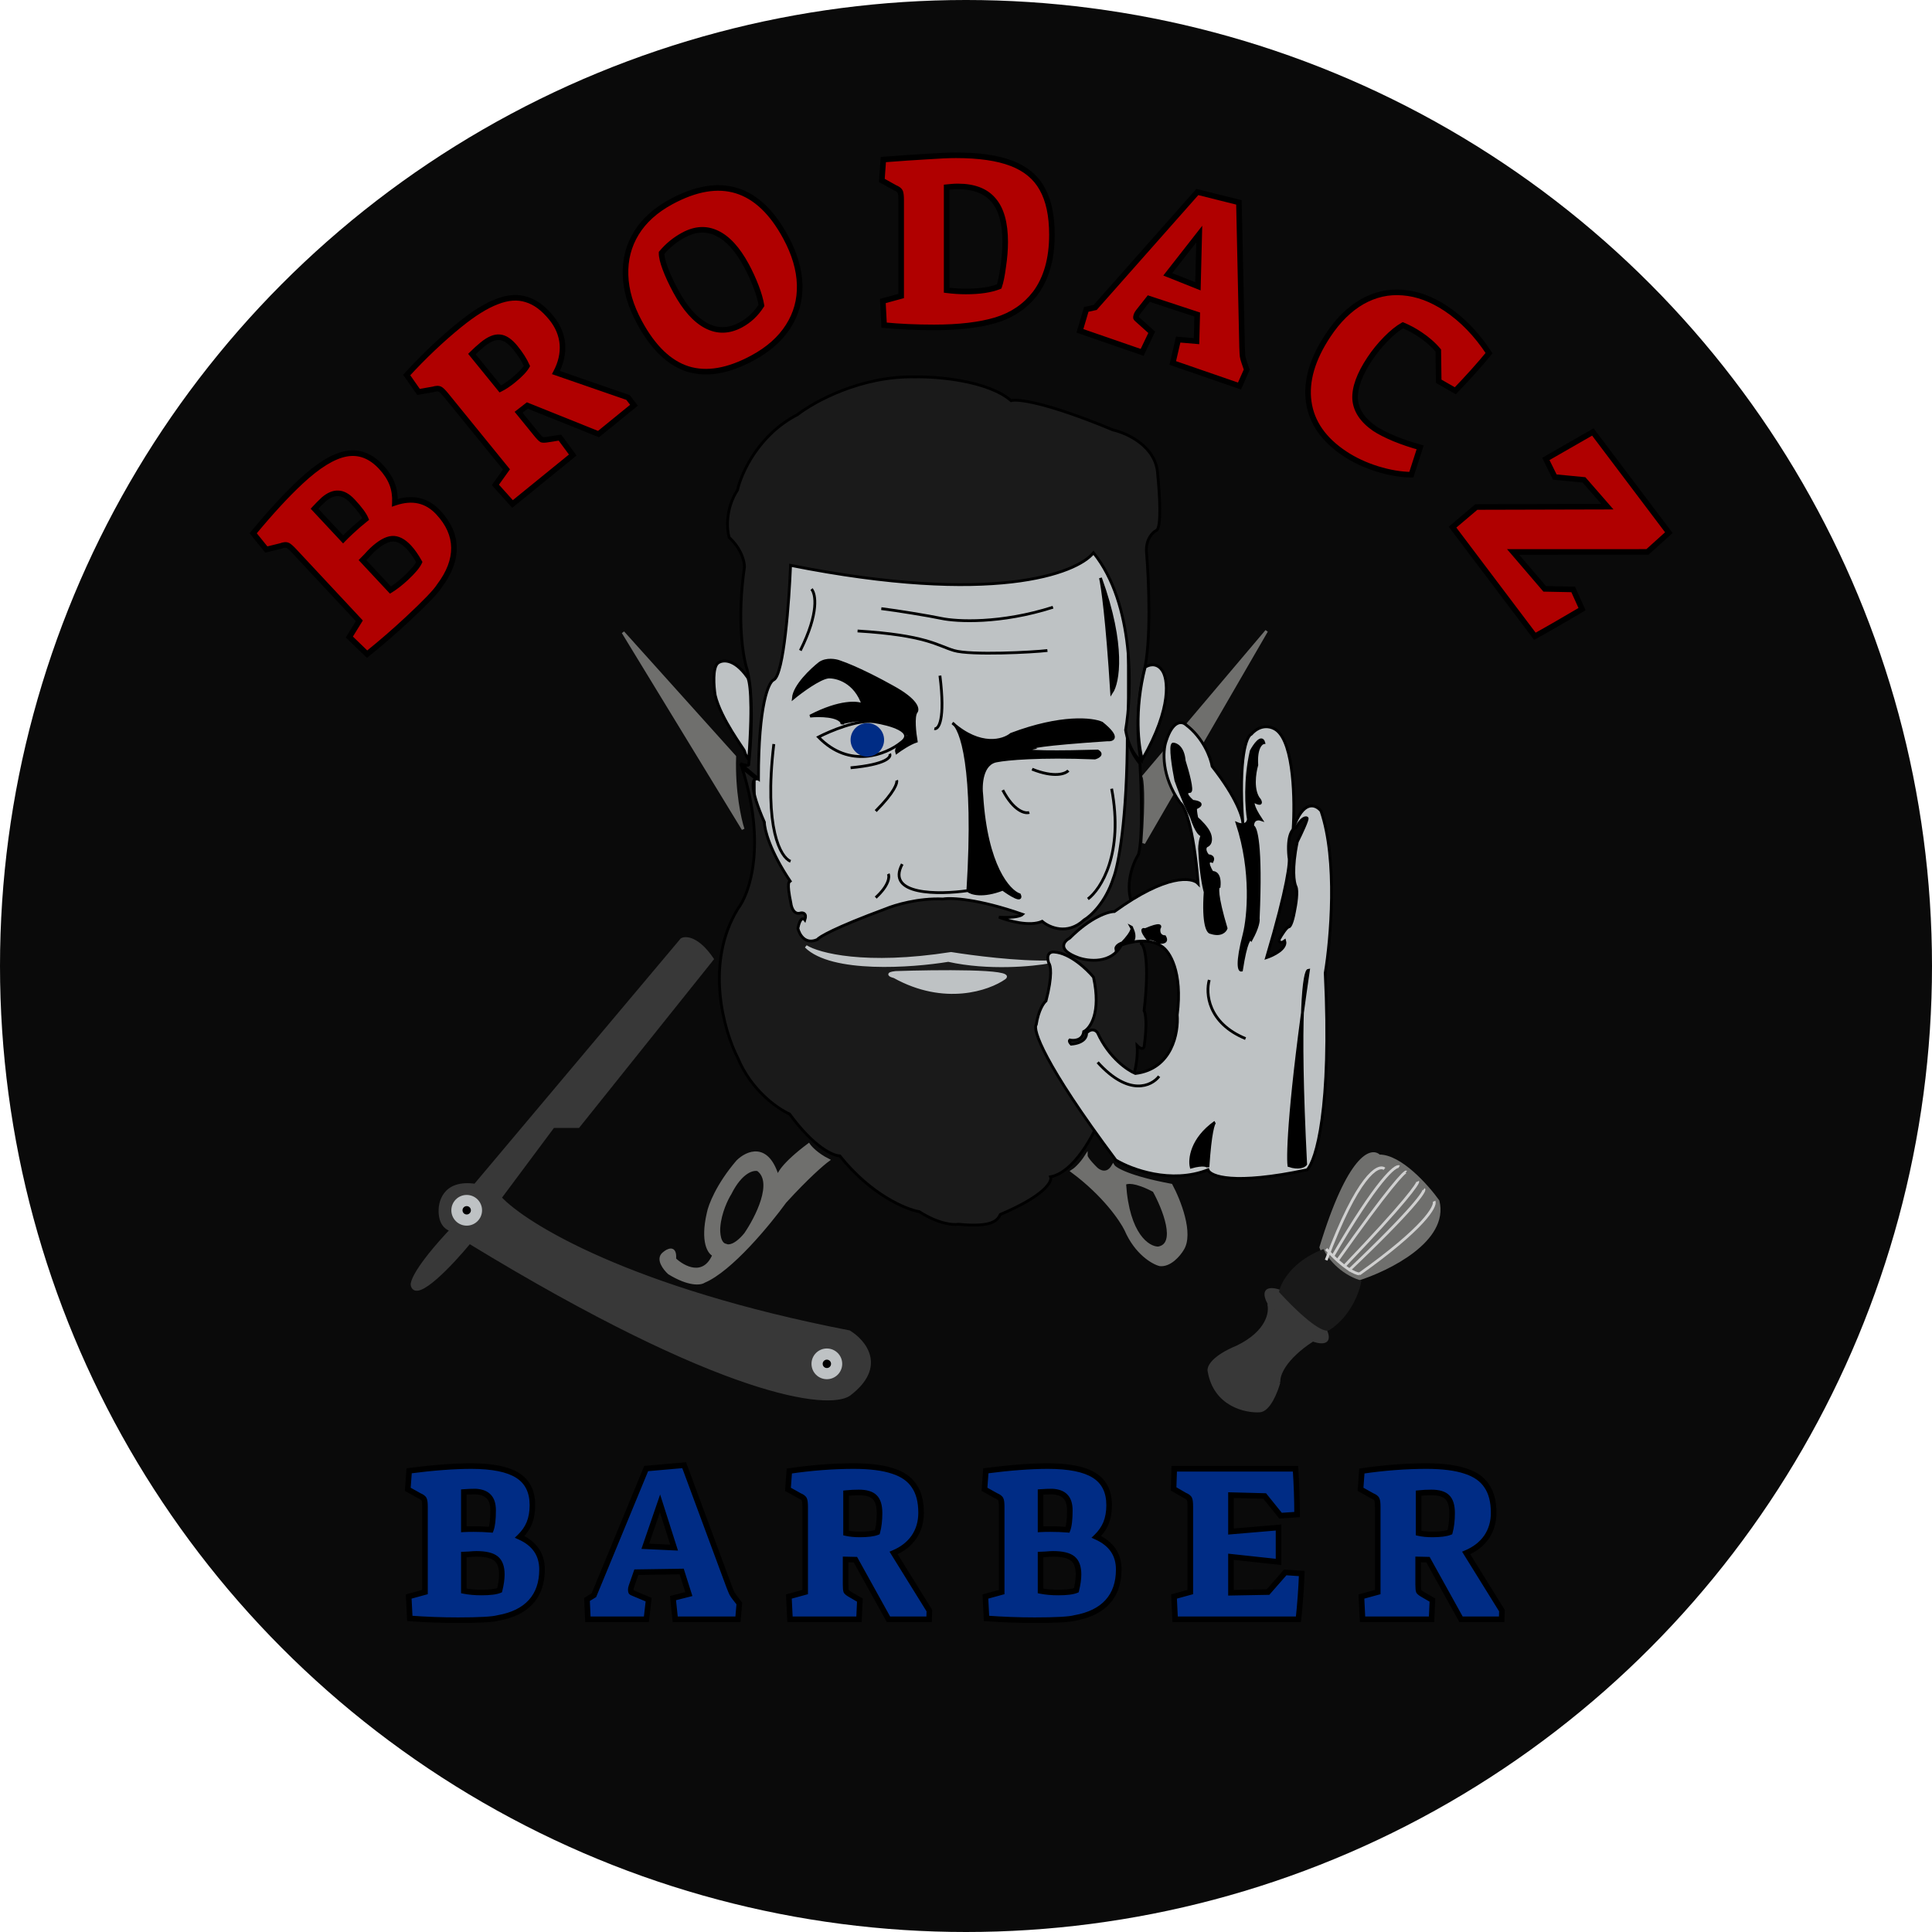 <svg width="692" height="692" viewBox="0 0 692 692" fill="none" xmlns="http://www.w3.org/2000/svg">
<circle cx="346" cy="346" r="346" fill="#0A0A0A"/>
<rect x="270.662" y="183" width="133" height="183" fill="#BEC2C4"/>
<path d="M453.662 226L409.662 278C410.162 279 410.862 285.2 409.662 302L453.662 226Z" fill="#6F6F6D" stroke="#6F6F6D"/>
<path d="M277.162 266.5C273.562 296.9 279.662 307.167 283.162 308.5" stroke="black"/>
<path d="M286.662 233C293.462 219.4 292.162 212.667 290.662 211" stroke="black"/>
<path d="M290.162 256.5C300.962 250.9 307.329 251.5 309.162 252.5C306.362 244.1 299.662 242.333 296.662 242.5C293.462 242.9 286.995 247.667 284.162 250C284.562 245.6 290.662 239.833 293.662 237.5C296.062 235.9 299.329 236.5 300.662 237C306.662 239 315.829 243.833 319.662 246C328.462 250.8 328.995 254 328.162 255C326.962 256.6 327.662 262.667 328.162 265.5C325.762 266.3 322.495 268.5 321.162 269.5C320.762 268.3 321.995 267 322.662 266.5C325.462 264.5 325.495 263.333 325.162 263C322.362 257.8 311.329 257.5 306.162 258C303.192 258.495 301.983 258.76 301.612 258.891C301.629 258.927 301.646 258.963 301.662 259C301.471 259 301.383 258.971 301.612 258.891C300.279 256.199 293.451 256.171 290.162 256.5Z" fill="black"/>
<path d="M290.162 256.5C300.962 250.9 307.329 251.5 309.162 252.5C306.362 244.1 299.662 242.333 296.662 242.5C293.462 242.9 286.995 247.667 284.162 250C284.562 245.6 290.662 239.833 293.662 237.5C296.062 235.9 299.329 236.5 300.662 237C306.662 239 315.829 243.833 319.662 246C328.462 250.8 328.995 254 328.162 255C326.962 256.6 327.662 262.667 328.162 265.5C325.762 266.3 322.495 268.5 321.162 269.5C320.762 268.3 321.995 267 322.662 266.5C325.462 264.5 325.495 263.333 325.162 263C322.362 257.8 311.329 257.5 306.162 258C301.362 258.8 301.162 259 301.662 259C300.462 256.2 293.495 256.167 290.162 256.5Z" stroke="black"/>
<path d="M387.162 342C394.335 336.061 394.855 333.906 394.162 333.5C397.362 336.7 395.495 341.167 394.162 343C388.162 343.8 386.995 342.667 387.162 342Z" stroke="black"/>
<path d="M376.662 368C383.062 358.8 382.329 352.167 381.162 350M437.662 391.5C438.062 374.7 428.495 369.5 423.662 369" stroke="black"/>
<path d="M369.662 275.5C377.662 278.7 381.662 277.167 382.662 276" stroke="black"/>
<path d="M359.162 283C363.162 290.6 367.162 291.5 368.662 291" stroke="black"/>
<path d="M264.288 325.5C268.455 320.167 274.588 302.6 265.788 275L270.788 279C269.519 279 268.342 282.1 273.788 294.5C273.788 297 275.688 304.8 283.288 316C282.621 315.333 281.688 315.9 283.288 323.5C283.455 325 284.388 327.8 286.788 327C287.621 326.833 289.088 327.1 288.288 329.5C287.788 328.833 286.588 328.5 285.788 332.5C286.288 334.667 288.388 338.5 292.788 336.5C293.288 335.667 298.888 332.3 317.288 325.5C320.455 324.167 328.988 321.6 337.788 322C340.621 321.5 350.288 321.9 366.288 327.5C365.788 328 363.388 328.9 357.788 328.5C361.121 329.833 368.888 332 373.288 330C375.788 332.167 382.288 335.1 388.288 329.5C390.621 328.167 395.988 323.3 398.788 314.5C400.434 310.384 403.707 294.398 403.786 263.168C403.755 262.702 403.76 262.308 403.788 262C403.788 262.392 403.787 262.781 403.786 263.168C403.94 265.468 404.961 269.507 408.288 273.5C408.788 281.833 409.388 300 407.788 306C405.788 309.167 402.588 317.3 405.788 324.5C406.955 325.333 409.188 329.2 408.788 338C409.955 338.833 411.788 344.8 409.788 362C410.288 362.833 410.988 366.6 409.788 375C409.621 375.5 408.888 376.1 407.288 374.5C407.788 380.5 405.888 394 394.288 400C391.788 406.5 384.688 419.9 376.288 421.5C376.955 423.167 374.288 428.2 358.288 435C357.288 437 355.688 439.7 343.288 438.5C341.455 438.833 336.088 438.4 329.288 434C324.455 433.167 311.988 428 300.788 414C298.455 414 291.588 411 282.788 399C278.621 397.167 269.088 390.6 264.288 379C259.288 369.333 252.288 345.1 264.288 325.5Z" fill="#1A1A1A"/>
<path d="M265.788 275C274.588 302.6 268.455 320.167 264.288 325.5C252.288 345.1 259.288 369.333 264.288 379C269.088 390.6 278.621 397.167 282.788 399C291.588 411 298.455 414 300.788 414C311.988 428 324.455 433.167 329.288 434C336.088 438.4 341.455 438.833 343.288 438.5C355.688 439.7 357.288 437 358.288 435C374.288 428.2 376.955 423.167 376.288 421.5C384.688 419.9 391.788 406.5 394.288 400C405.888 394 407.788 380.5 407.288 374.5C408.888 376.1 409.621 375.5 409.788 375C410.988 366.6 410.288 362.833 409.788 362C411.788 344.8 409.955 338.833 408.788 338C409.188 329.2 406.955 325.333 405.788 324.5C402.588 317.3 405.788 309.167 407.788 306C409.388 300 408.788 281.833 408.288 273.5C404.288 268.7 403.621 263.833 403.788 262C403.788 294 400.455 310.333 398.788 314.5C395.988 323.3 390.621 328.167 388.288 329.5C382.288 335.1 375.788 332.167 373.288 330C368.888 332 361.121 329.833 357.788 328.5C363.388 328.9 365.788 328 366.288 327.5C350.288 321.9 340.621 321.5 337.788 322C328.988 321.6 320.455 324.167 317.288 325.5C298.888 332.3 293.288 335.667 292.788 336.5C288.388 338.5 286.288 334.667 285.788 332.5C286.588 328.5 287.788 328.833 288.288 329.5C289.088 327.1 287.621 326.833 286.788 327C284.388 327.8 283.455 325 283.288 323.5C281.688 315.9 282.621 315.333 283.288 316C275.688 304.8 273.788 297 273.788 294.5C268.342 282.1 269.519 279 270.788 279L265.788 275Z" stroke="black"/>
<path d="M346.662 319C349.204 278.69 345.07 263.355 342.042 259.749C341.75 259.509 341.457 259.259 341.162 259C341.438 259.138 341.734 259.383 342.042 259.749C351.639 267.655 359.412 265.265 362.162 263C380.162 256.2 391.329 257.5 394.662 259C401.062 264.2 398.662 265.167 396.662 265C372.662 266.6 368.662 267.667 369.662 268C361.662 269.6 381.995 269.333 393.162 269C395.162 270.2 393.329 271.167 392.162 271.5C372.162 270.7 360.495 271.833 357.162 272.5C351.562 273.3 351.162 281.167 351.662 285C353.262 310.2 361.329 319.167 365.162 320.5C366.362 323.3 361.662 320.333 359.162 318.5C351.962 321.3 347.829 320 346.662 319Z" fill="black"/>
<path d="M323.162 309.5C317.162 320.7 336.329 320.5 346.662 319M346.662 319C349.462 274.6 344.162 260.5 341.162 259C351.162 267.8 359.329 265.333 362.162 263C380.162 256.2 391.329 257.5 394.662 259C401.062 264.2 398.662 265.167 396.662 265C372.662 266.6 368.662 267.667 369.662 268C361.662 269.6 381.995 269.333 393.162 269C395.162 270.2 393.329 271.167 392.162 271.5C372.162 270.7 360.495 271.833 357.162 272.5C351.562 273.3 351.162 281.167 351.662 285C353.262 310.2 361.329 319.167 365.162 320.5C366.362 323.3 361.662 320.333 359.162 318.5C351.962 321.3 347.829 320 346.662 319Z" stroke="black"/>
<path d="M313.662 321.5C318.462 317.1 318.662 314 318.162 313" stroke="black"/>
<path d="M313.662 290.5C320.462 283.7 321.495 280.333 321.162 279.5" stroke="black"/>
<path d="M336.662 242C338.662 258 336.162 261.333 334.662 261" stroke="black"/>
<path d="M304.662 275C317.462 273.8 319.329 271.167 318.662 270" stroke="black"/>
<path d="M322.662 266C317.495 270.167 304.362 275.6 293.162 264C297.329 261.833 307.162 257.7 313.162 258.5C318.662 259.333 328.262 262 322.662 266Z" stroke="black"/>
<circle cx="310.662" cy="265" r="6" fill="#002C85"/>
<path d="M307.162 226C331.662 227.5 335.651 231.197 341.662 233C347.674 234.803 370.318 233.611 375.162 233" stroke="black"/>
<path d="M377.162 217.5C358.362 223.5 342.662 222.667 337.162 221.5C332.662 220.545 321.162 218.667 315.662 218" stroke="black"/>
<path d="M359.791 350.327C354.125 354.327 338.291 359.827 320.291 349.827C318.958 349.494 317.191 348.727 320.791 348.327C335.458 347.827 363.791 347.527 359.791 350.327Z" fill="#BEC2C4" stroke="#BEC2C4"/>
<path d="M339.662 344C326.495 346.167 297.862 348.2 288.662 339C293.162 341.833 309.862 346.3 340.662 341.5C347.829 342.667 364.962 344.9 376.162 344.5C369.995 345.667 354.062 347.2 339.662 344Z" fill="#BEC2C4" stroke="#BEC2C4"/>
<path d="M271.662 279L265.162 273.5C265.995 273.833 267.762 274.4 268.162 274C268.995 266.667 270.062 249.6 267.662 240C266.162 235.667 263.862 222.2 266.662 203C266.662 201.167 265.562 196.5 261.162 192.5C260.329 189.667 259.762 182.3 264.162 175.5C265.495 169.5 271.662 155.7 285.662 148.5C291.662 143.833 308.462 134.6 327.662 135C335.662 134.833 353.762 136.3 362.162 143.5C364.329 142.833 374.662 144 398.662 154C403.829 155.167 414.262 160 414.662 170C415.329 176.333 416.162 189.2 414.162 190C412.829 190.667 410.262 193.2 410.662 198C411.495 207.833 412.462 230.2 409.662 241C408.329 246.333 406.262 260.1 408.662 272.5C407.329 271.667 404.362 268.3 403.162 261.5C405.495 248 406.462 216.4 391.662 198C385.662 205.5 355.562 216.9 283.162 202.5C282.662 215.333 280.762 241.5 277.162 243.5C275.329 244.167 271.662 252.2 271.662 279Z" fill="#1A1A1A" stroke="black"/>
<path d="M398.162 282.5C402.562 305.7 394.329 318.5 389.662 322" stroke="black"/>
<path d="M394.162 207C402.962 231.4 400.495 244.5 398.162 248C396.562 222 394.829 209.833 394.162 207Z" fill="black" stroke="black"/>
<path d="M257.162 237.5C258.662 236.333 262.862 235.7 267.662 242.5C268.495 243.333 269.762 250.4 268.162 272C267.829 271.667 267.062 270.6 266.662 269C266.662 268.5 258.162 257.5 256.162 249C255.662 245.833 255.162 239.1 257.162 237.5Z" fill="#BEC2C4" stroke="black"/>
<path d="M416.162 240C418.329 242.833 419.962 253.2 409.162 272C407.829 267.5 406.162 254.6 410.162 239C411.329 238.167 414.162 237.2 416.162 240Z" fill="#BEC2C4" stroke="black"/>
<path d="M198.162 403.5L179.162 429C188.162 438.667 225.762 461.8 304.162 477C309.662 480.333 317.362 489.5 304.162 499.5C296.829 504.5 259.362 500.6 168.162 445C161.995 452.5 149.262 466.1 147.662 460.5C147.162 459.333 149.262 453.7 161.662 440.5C160.495 440.333 158.062 439 157.662 435C157.162 430.833 158.962 422.9 170.162 424.5L244.162 336.5C245.662 335.667 249.962 335.9 255.162 343.5L207.162 403.5H198.162Z" fill="#383838" stroke="#383838"/>
<path fill-rule="evenodd" clip-rule="evenodd" d="M278.646 421.944L278.662 422C278.656 421.982 278.651 421.964 278.646 421.944Z" fill="#6F6F6D"/>
<path fill-rule="evenodd" clip-rule="evenodd" d="M264.162 416C256.962 424.4 254.162 431.833 253.662 434.5C251.262 444.9 253.995 448.833 255.662 449.5C252.062 457.9 244.829 454 241.662 451C242.062 446.2 239.162 447.667 237.662 449C235.262 451 237.995 454.5 239.662 456C246.862 460.4 250.995 459.833 252.162 459C261.762 455 275.495 438.333 281.162 430.5C289.162 421.7 294.829 416.833 296.662 415.5C292.662 413.5 290.329 411 289.662 410C280.232 417.073 278.392 420.865 278.646 421.944L278.662 422C278.656 421.982 278.651 421.964 278.646 421.944C275.04 409.21 267.49 412.672 264.162 416ZM267 442C271 436.167 277.5 423.4 271.5 419C269.833 418.5 265.5 419.5 261.5 427.5C260.333 429.333 257.9 434.3 257.5 439.5C257.333 441.5 257.6 445.6 260 446C260.833 446.5 263.4 446.4 267 442Z" fill="#6F6F6D"/>
<path d="M278.662 422L278.646 421.944M278.662 422C278.656 421.982 278.651 421.964 278.646 421.944M278.662 422C278.657 421.981 278.652 421.963 278.646 421.944M278.646 421.944C278.392 420.865 280.232 417.073 289.662 410C290.329 411 292.662 413.5 296.662 415.5C294.829 416.833 289.162 421.7 281.162 430.5C275.495 438.333 261.762 455 252.162 459C250.995 459.833 246.862 460.4 239.662 456C237.995 454.5 235.262 451 237.662 449C239.162 447.667 242.062 446.2 241.662 451C244.829 454 252.062 457.9 255.662 449.5C253.995 448.833 251.262 444.9 253.662 434.5C254.162 431.833 256.962 424.4 264.162 416C267.49 412.672 275.04 409.21 278.646 421.944ZM271.5 419C277.5 423.4 271 436.167 267 442C263.4 446.4 260.833 446.5 260 446C257.6 445.6 257.333 441.5 257.5 439.5C257.9 434.3 260.333 429.333 261.5 427.5C265.5 419.5 269.833 418.5 271.5 419Z" stroke="#6F6F6D"/>
<path fill-rule="evenodd" clip-rule="evenodd" d="M384 419.5C395.352 427.9 401.568 437 403.257 440.5C406.906 448.9 412.886 452.333 415.419 453C419.068 453.4 422.345 449.5 423.528 447.5C427.176 441.9 422.345 429.833 419.474 424.5C404.473 421.7 399.372 418.667 398.696 417.5C396.669 421.1 393.797 419.667 392.615 418.5C389.777 415.7 389.068 414.333 389.068 414C387.041 417.2 384.845 419 384 419.5ZM414.838 447C411.338 447 404.038 442.4 402.838 424C403.505 423.333 406.538 422.9 413.338 426.5C416.838 432.833 422.038 445.8 414.838 447Z" fill="#6F6F6D" stroke="#6F6F6D"/>
<path d="M223.162 226.5L266.162 297C264.995 293.5 262.762 283.4 263.162 271L223.162 226.5Z" fill="#6F6F6D" stroke="#6F6F6D"/>
<path d="M399.662 415.5C373.662 380.7 369.829 368.667 371.162 367C371.962 361.8 373.829 359.167 374.662 358.5C377.062 349.3 376.329 345.667 375.662 345C374.462 341.4 376.495 340.833 377.662 341C383.262 341.4 389.329 347.167 391.662 350C394.462 362.8 390.495 368.333 388.162 369.5C387.762 372.7 384.662 372.833 383.162 372.5C382.762 372.9 383.329 373.667 383.662 374C388.462 373.6 389.329 371.167 389.162 370C391.162 368 392.662 369.167 393.162 370C397.162 378.8 403.829 383.333 406.662 384.5C419.862 382.9 422.162 369.833 421.662 363.5C423.662 347.9 418.829 340.667 416.162 339C411.762 335.8 404.662 337.333 401.662 338.5C398.062 345.3 389.829 344.333 386.162 343C378.562 340.2 380.995 337.167 383.162 336C390.762 328.4 396.995 326.5 399.162 326.5C417.962 312.9 426.995 314.167 429.162 316.5C427.562 295.7 424.162 288.5 422.662 287.5C415.862 277.9 416.495 268.833 417.662 265.5C420.062 257.9 423.329 258.333 424.662 259.5C431.062 264.3 433.662 271.5 434.162 274.5C442.331 284.897 444.812 291.789 445.126 294.457C443.606 270.889 446.508 263.662 448.162 263C451.762 259 455.662 260.333 457.162 261.5C463.562 266.3 463.829 287.167 463.162 297C466.762 286.2 471.329 288.167 473.162 290.5C479.162 308.1 476.662 336.5 474.662 348.5C477.062 397.3 471.329 415.833 468.162 419C441.762 424.6 433.495 421.333 432.662 419C419.462 424.2 405.162 418.833 399.662 415.5Z" fill="#BEC2C4"/>
<path d="M399.662 415.5C373.662 380.7 369.829 368.667 371.162 367C371.962 361.8 373.829 359.167 374.662 358.5C377.062 349.3 376.329 345.667 375.662 345C374.462 341.4 376.495 340.833 377.662 341C383.262 341.4 389.329 347.167 391.662 350C394.462 362.8 390.495 368.333 388.162 369.5C387.762 372.7 384.662 372.833 383.162 372.5C382.762 372.9 383.329 373.667 383.662 374C388.462 373.6 389.329 371.167 389.162 370C391.162 368 392.662 369.167 393.162 370C397.162 378.8 403.829 383.333 406.662 384.5C419.862 382.9 422.162 369.833 421.662 363.5C423.662 347.9 418.829 340.667 416.162 339C411.762 335.8 404.662 337.333 401.662 338.5C398.062 345.3 389.829 344.333 386.162 343C378.562 340.2 380.995 337.167 383.162 336C390.762 328.4 396.995 326.5 399.162 326.5C417.962 312.9 426.995 314.167 429.162 316.5C427.562 295.7 424.162 288.5 422.662 287.5C415.862 277.9 416.495 268.833 417.662 265.5C420.062 257.9 423.329 258.333 424.662 259.5C431.062 264.3 433.662 271.5 434.162 274.5C442.962 285.7 445.162 292.833 445.162 295C443.562 271 446.495 263.667 448.162 263C451.762 259 455.662 260.333 457.162 261.5C463.562 266.3 463.829 287.167 463.162 297C466.762 286.2 471.329 288.167 473.162 290.5C479.162 308.1 476.662 336.5 474.662 348.5C477.062 397.3 471.329 415.833 468.162 419C441.762 424.6 433.495 421.333 432.662 419C419.462 424.2 405.162 418.833 399.662 415.5Z" stroke="black"/>
<path d="M393.162 380.5C404.362 392.9 412.495 389 415.162 385.5" stroke="black"/>
<path d="M410.162 333C409.329 332.667 408.362 332.9 411.162 336.5C411.495 336.167 412.762 335.9 415.162 337.5C416.329 337.667 418.362 337.5 417.162 335.5C416.329 335.5 414.762 334.9 415.162 332.5C415.829 331.667 415.762 330.6 410.162 333Z" fill="black" stroke="black"/>
<path d="M402.022 337.674C401.36 338.371 400.579 339.144 399.662 340C399.546 339.418 399.981 338.382 402.022 337.674C404.735 334.817 405.462 333.238 405.428 332.494C405.347 332.334 405.258 332.169 405.162 332C405.309 332.074 405.416 332.232 405.428 332.494C406.69 335.001 406.132 336.53 405.662 337C404.09 337.121 402.906 337.367 402.022 337.674Z" fill="black"/>
<path d="M399.662 340C405.662 334.4 405.829 332.333 405.162 332C406.762 334.8 406.162 336.5 405.662 337C400.462 337.4 399.495 339.167 399.662 340Z" stroke="black"/>
<path d="M446.129 372C432.529 366.4 431.795 355.667 433.129 351" stroke="black"/>
<path d="M433.662 334C432.662 334 430.862 331.1 431.662 319.5C431.162 317.833 430.062 312.4 429.662 304C429.662 303 429.862 300.6 430.662 299C430.162 299.333 428.662 298.5 426.662 292.5C425.829 291 423.562 286.3 421.162 279.5C420.329 275.333 418.962 266.9 420.162 266.5C421.329 266.5 423.762 267.7 424.162 272.5C425.329 276.167 427.362 283.5 426.162 283.5C425.162 283.5 423.962 284.2 427.162 287C428.828 287.167 431.462 287.848 428.662 289.241C428.328 288.828 427.862 289 428.662 293C429.828 294 432.362 296.5 433.162 298.5C433.662 299.667 434.162 302.2 432.162 303C431.662 303.333 431.062 304.5 432.662 306.5C433.495 306.5 434.962 306.9 434.162 308.5C433.162 308.167 431.762 308.5 434.162 312.5C435.162 312.333 437.062 313.1 436.662 317.5C435.995 317.5 435.562 320.5 439.162 332.5C438.828 333.5 437.262 335.2 433.662 334Z" fill="black" stroke="black"/>
<path d="M445.662 334.5C447.162 328.5 448.762 312.2 443.162 295C444.329 295.5 446.762 295.9 447.162 293.5C446.495 289.667 445.762 279.4 448.162 269C449.329 266.833 451.862 263.2 452.662 266C451.662 266.167 449.762 268 450.162 274C449.329 276.833 448.362 283.3 451.162 286.5C451.662 287.333 451.962 288.6 449.162 287C448.662 287.167 448.462 288.7 451.662 293.5C450.662 293.167 448.662 293.2 448.662 296C449.829 296 451.862 302.6 450.662 329C450.829 329.667 450.562 332.1 448.162 336.5C447.662 335.833 446.262 337.1 444.662 347.5C443.829 347.667 442.862 345.3 445.662 334.5Z" fill="black" stroke="black"/>
<path d="M461.662 307C462.162 308.333 461.262 317.4 453.662 343C456.162 342.167 460.962 339.8 460.162 337C459.495 337.5 458.162 338.1 458.162 336.5C458.995 335 460.862 332 461.662 332C461.995 332 462.862 330.9 463.662 326.5C464.162 324.167 464.962 319.1 464.162 317.5C463.495 316.167 462.662 311.1 464.662 301.5C465.995 298.833 468.562 293.4 468.162 293C467.662 292.667 466.162 292.9 464.162 296.5C462.995 296.667 460.862 299 461.662 307Z" fill="#070707" stroke="black"/>
<path d="M467.662 417C467.162 417.667 465.262 418.7 461.662 417.5C461.221 413.971 461.714 398.298 466.506 362.789C466.892 351.425 467.885 347.586 468.662 347.5C467.862 352.961 467.146 358.052 466.506 362.789C466.148 373.35 466.313 390.411 467.662 417Z" fill="black"/>
<path d="M461.662 417.5C465.262 418.7 467.162 417.667 467.662 417C464.862 361.8 467.162 347.667 468.662 347.5C461.862 393.9 461.162 413.5 461.662 417.5Z" stroke="black"/>
<path d="M432.662 418C432.495 417.5 431.062 416.8 426.662 418C425.998 415.179 426.755 408.062 435.054 402.078C435.093 402.036 435.129 402.011 435.162 402C435.126 402.026 435.09 402.052 435.054 402.078C434.505 402.66 433.409 406.42 432.662 418Z" fill="black"/>
<path d="M426.662 418C431.062 416.8 432.495 417.5 432.662 418C433.462 405.6 434.662 402.167 435.162 402C426.762 408 425.995 415.167 426.662 418Z" stroke="black"/>
<circle cx="296.162" cy="488.5" r="5.5" fill="#BEC2C4"/>
<circle cx="296.162" cy="488.5" r="1.5" fill="black"/>
<circle cx="167.162" cy="433.5" r="5.5" fill="#BEC2C4"/>
<circle cx="167.162" cy="433.5" r="1.5" fill="black"/>
<path d="M164.062 580.32C158.302 580.32 152.542 580.107 146.782 579.68L146.382 571.84L152.222 570.24V539.76C152.222 538.373 152.115 537.467 151.902 537.04C151.689 536.56 151.129 536.133 150.222 535.76L146.062 533.44L146.542 526.8C155.182 525.68 162.595 525.12 168.782 525.12C176.355 525.12 181.902 526.24 185.422 528.48C188.942 530.72 190.702 534.267 190.702 539.12C190.702 541.52 190.329 543.653 189.582 545.52C188.835 547.333 187.689 548.987 186.142 550.48C191.475 552.88 194.142 556.773 194.142 562.16C194.142 566.96 192.809 570.827 190.142 573.76C187.475 576.693 183.555 578.613 178.382 579.52C176.462 580.053 171.689 580.32 164.062 580.32ZM175.822 547.92C176.355 546.533 176.622 544.213 176.622 540.96C176.622 538.72 176.089 537.067 175.022 536C174.009 534.933 172.435 534.347 170.302 534.24C168.915 534.24 167.529 534.293 166.142 534.4V547.76C167.049 547.707 168.222 547.68 169.662 547.68C171.849 547.68 173.902 547.76 175.822 547.92ZM172.462 570.4C175.502 570.4 177.662 570.133 178.942 569.6C179.475 567.467 179.742 565.573 179.742 563.92C179.742 561.253 179.049 559.36 177.662 558.24C176.275 557.12 173.929 556.56 170.622 556.56C169.929 556.56 169.049 556.613 167.982 556.72L166.142 556.8V569.84C168.009 570.213 170.115 570.4 172.462 570.4ZM210.249 572.88L212.729 571.36L231.449 526L245.049 524.8L261.049 568C261.582 569.387 261.955 570.293 262.169 570.72C262.382 571.147 262.782 571.733 263.369 572.48L264.809 574.32L264.329 580H241.849L241.049 572.4L246.729 570.96L244.169 562.88L227.929 563.12L226.169 568.16C226.009 568.64 225.929 569.04 225.929 569.36C225.929 569.733 225.982 570.027 226.089 570.24C226.249 570.4 226.489 570.533 226.809 570.64L232.329 572.96L231.529 580H210.569L210.249 572.88ZM236.409 538.48L231.129 553.84L241.449 554.32L236.409 538.48ZM282.554 571.84L288.394 570.24V539.76C288.394 538.373 288.287 537.467 288.074 537.04C287.86 536.56 287.3 536.133 286.394 535.76L282.234 533.44L282.714 526.88C290.714 525.707 298.42 525.12 305.834 525.12C311.594 525.12 316.234 525.707 319.754 526.88C323.274 528 325.834 529.787 327.434 532.24C329.087 534.64 329.914 537.84 329.914 541.84C329.914 545.147 329.06 548.053 327.354 550.56C325.647 553.013 323.22 554.907 320.074 556.24L332.874 576.88L332.794 580H318.234L306.394 558.64L302.874 558.56V567.52C302.874 568.8 302.954 569.627 303.114 570C303.327 570.32 303.807 570.693 304.554 571.12L307.994 573.12L307.674 580H282.954L282.554 571.84ZM307.994 549.6C310.82 549.6 312.9 549.333 314.234 548.8C314.767 546.88 315.034 544.587 315.034 541.92C315.034 539.253 314.447 537.36 313.274 536.24C312.154 535.12 310.26 534.56 307.594 534.56C306.1 534.56 304.58 534.64 303.034 534.8V549.12C304.42 549.44 306.074 549.6 307.994 549.6ZM370.624 580.32C364.864 580.32 359.104 580.107 353.344 579.68L352.944 571.84L358.784 570.24V539.76C358.784 538.373 358.678 537.467 358.464 537.04C358.251 536.56 357.691 536.133 356.784 535.76L352.624 533.44L353.104 526.8C361.744 525.68 369.158 525.12 375.344 525.12C382.918 525.12 388.464 526.24 391.984 528.48C395.504 530.72 397.264 534.267 397.264 539.12C397.264 541.52 396.891 543.653 396.144 545.52C395.398 547.333 394.251 548.987 392.704 550.48C398.038 552.88 400.704 556.773 400.704 562.16C400.704 566.96 399.371 570.827 396.704 573.76C394.038 576.693 390.118 578.613 384.944 579.52C383.024 580.053 378.251 580.32 370.624 580.32ZM382.384 547.92C382.918 546.533 383.184 544.213 383.184 540.96C383.184 538.72 382.651 537.067 381.584 536C380.571 534.933 378.998 534.347 376.864 534.24C375.478 534.24 374.091 534.293 372.704 534.4V547.76C373.611 547.707 374.784 547.68 376.224 547.68C378.411 547.68 380.464 547.76 382.384 547.92ZM379.024 570.4C382.064 570.4 384.224 570.133 385.504 569.6C386.038 567.467 386.304 565.573 386.304 563.92C386.304 561.253 385.611 559.36 384.224 558.24C382.838 557.12 380.491 556.56 377.184 556.56C376.491 556.56 375.611 556.613 374.544 556.72L372.704 556.8V569.84C374.571 570.213 376.678 570.4 379.024 570.4ZM420.504 571.84L426.344 570.24V539.6C426.344 538.213 426.237 537.307 426.024 536.88C425.81 536.4 425.25 535.973 424.344 535.6L420.344 533.28L420.584 526.08H464.024C464.397 531.68 464.584 537.147 464.584 542.48L458.664 542.88L452.984 535.84L440.904 535.52V548.56L457.944 547.12V559.44L440.904 557.6V570.48L454.184 570.24L460.344 563.2L466.264 563.6C466.05 569.2 465.65 574.667 465.064 580H420.904L420.504 571.84ZM487.632 571.84L493.472 570.24V539.76C493.472 538.373 493.365 537.467 493.152 537.04C492.939 536.56 492.379 536.133 491.472 535.76L487.312 533.44L487.792 526.88C495.792 525.707 503.499 525.12 510.912 525.12C516.672 525.12 521.312 525.707 524.832 526.88C528.352 528 530.912 529.787 532.512 532.24C534.165 534.64 534.992 537.84 534.992 541.84C534.992 545.147 534.139 548.053 532.432 550.56C530.725 553.013 528.299 554.907 525.152 556.24L537.952 576.88L537.872 580H523.312L511.472 558.64L507.952 558.56V567.52C507.952 568.8 508.032 569.627 508.192 570C508.405 570.32 508.885 570.693 509.632 571.12L513.072 573.12L512.752 580H488.032L487.632 571.84ZM513.072 549.6C515.899 549.6 517.979 549.333 519.312 548.8C519.845 546.88 520.112 544.587 520.112 541.92C520.112 539.253 519.525 537.36 518.352 536.24C517.232 535.12 515.339 534.56 512.672 534.56C511.179 534.56 509.659 534.64 508.112 534.8V549.12C509.499 549.44 511.152 549.6 513.072 549.6Z" fill="#002C85"/>
<path d="M146.782 579.68L145.783 579.731L145.828 580.612L146.708 580.677L146.782 579.68ZM146.382 571.84L146.118 570.876L145.342 571.088L145.383 571.891L146.382 571.84ZM152.222 570.24L152.486 571.204L153.222 571.003V570.24H152.222ZM151.902 537.04L150.988 537.446L150.997 537.467L151.007 537.487L151.902 537.04ZM150.222 535.76L149.735 536.633L149.786 536.662L149.841 536.685L150.222 535.76ZM146.062 533.44L145.064 533.368L145.019 534.003L145.575 534.313L146.062 533.44ZM146.542 526.8L146.413 525.808L145.603 525.913L145.544 526.728L146.542 526.8ZM185.422 528.48L185.959 527.636L185.959 527.636L185.422 528.48ZM189.582 545.52L190.507 545.901L190.51 545.891L189.582 545.52ZM186.142 550.48L185.447 549.761L184.385 550.786L185.732 551.392L186.142 550.48ZM190.142 573.76L190.882 574.433L190.882 574.433L190.142 573.76ZM178.382 579.52L178.209 578.535L178.161 578.543L178.114 578.556L178.382 579.52ZM175.822 547.92L175.739 548.917L176.486 548.979L176.755 548.279L175.822 547.92ZM175.022 536L174.297 536.689L174.306 536.698L174.315 536.707L175.022 536ZM170.302 534.24L170.352 533.241L170.327 533.24H170.302V534.24ZM166.142 534.4L166.065 533.403L165.142 533.474V534.4H166.142ZM166.142 547.76H165.142V548.821L166.201 548.758L166.142 547.76ZM178.942 569.6L179.326 570.523L179.79 570.33L179.912 569.843L178.942 569.6ZM177.662 558.24L178.29 557.462L178.29 557.462L177.662 558.24ZM167.982 556.72L168.025 557.719L168.053 557.718L168.081 557.715L167.982 556.72ZM166.142 556.8L166.098 555.801L165.142 555.843V556.8H166.142ZM166.142 569.84H165.142V570.66L165.946 570.821L166.142 569.84ZM164.062 579.32C158.327 579.32 152.591 579.108 146.856 578.683L146.708 580.677C152.493 581.106 158.277 581.32 164.062 581.32V579.32ZM147.781 579.629L147.381 571.789L145.383 571.891L145.783 579.731L147.781 579.629ZM146.646 572.804L152.486 571.204L151.958 569.276L146.118 570.876L146.646 572.804ZM153.222 570.24V539.76H151.222V570.24H153.222ZM153.222 539.76C153.222 539.045 153.195 538.43 153.135 537.923C153.078 537.44 152.983 536.966 152.796 536.593L151.007 537.487C151.034 537.541 151.099 537.733 151.149 538.157C151.196 538.557 151.222 539.088 151.222 539.76H153.222ZM152.816 536.634C152.438 535.785 151.563 535.231 150.603 534.835L149.841 536.685C150.694 537.036 150.939 537.335 150.988 537.446L152.816 536.634ZM150.709 534.887L146.549 532.567L145.575 534.313L149.735 536.633L150.709 534.887ZM147.059 533.512L147.539 526.872L145.544 526.728L145.064 533.368L147.059 533.512ZM146.67 527.792C155.284 526.675 162.652 526.12 168.782 526.12V524.12C162.539 524.12 155.08 524.685 146.413 525.808L146.67 527.792ZM168.782 526.12C176.299 526.12 181.61 527.239 184.885 529.324L185.959 527.636C182.194 525.241 176.412 524.12 168.782 524.12V526.12ZM184.885 529.324C188.065 531.348 189.702 534.543 189.702 539.12H191.702C191.702 533.99 189.818 530.092 185.959 527.636L184.885 529.324ZM189.702 539.12C189.702 541.417 189.345 543.421 188.653 545.149L190.51 545.891C191.312 543.886 191.702 541.623 191.702 539.12H189.702ZM188.657 545.139C187.968 546.813 186.904 548.354 185.447 549.761L186.836 551.199C188.473 549.62 189.703 547.853 190.507 545.901L188.657 545.139ZM185.732 551.392C188.271 552.535 190.109 554.002 191.317 555.765C192.521 557.523 193.142 559.639 193.142 562.16H195.142C195.142 559.294 194.43 556.771 192.967 554.635C191.508 552.504 189.346 550.825 186.552 549.568L185.732 551.392ZM193.142 562.16C193.142 566.766 191.868 570.375 189.402 573.087L190.882 574.433C193.75 571.278 195.142 567.154 195.142 562.16H193.142ZM189.402 573.087C186.927 575.81 183.235 577.654 178.209 578.535L178.555 580.505C183.875 579.572 188.024 577.576 190.882 574.433L189.402 573.087ZM178.114 578.556C177.269 578.791 175.693 578.988 173.306 579.122C170.946 579.253 167.866 579.32 164.062 579.32V581.32C167.884 581.32 171.005 581.253 173.418 581.118C175.804 580.985 177.575 580.782 178.65 580.484L178.114 578.556ZM176.755 548.279C177.36 546.707 177.622 544.225 177.622 540.96H175.622C175.622 544.202 175.35 546.36 174.889 547.561L176.755 548.279ZM177.622 540.96C177.622 538.582 177.057 536.621 175.729 535.293L174.315 536.707C175.12 537.512 175.622 538.858 175.622 540.96H177.622ZM175.747 535.311C174.491 533.989 172.626 533.355 170.352 533.241L170.252 535.239C172.244 535.338 173.526 535.878 174.297 536.689L175.747 535.311ZM170.302 533.24C168.89 533.24 167.477 533.294 166.065 533.403L166.219 535.397C167.58 535.292 168.941 535.24 170.302 535.24V533.24ZM165.142 534.4V547.76H167.142V534.4H165.142ZM166.201 548.758C167.08 548.707 168.232 548.68 169.662 548.68V546.68C168.212 546.68 167.017 546.707 166.083 546.762L166.201 548.758ZM169.662 548.68C171.824 548.68 173.85 548.759 175.739 548.917L175.905 546.923C173.954 546.761 171.873 546.68 169.662 546.68V548.68ZM172.462 571.4C175.514 571.4 177.849 571.139 179.326 570.523L178.557 568.677C177.475 569.128 175.49 569.4 172.462 569.4V571.4ZM179.912 569.843C180.459 567.654 180.742 565.677 180.742 563.92H178.742C178.742 565.47 178.491 567.279 177.972 569.357L179.912 569.843ZM180.742 563.92C180.742 561.105 180.01 558.851 178.29 557.462L177.034 559.018C178.087 559.869 178.742 561.402 178.742 563.92H180.742ZM178.29 557.462C176.627 556.119 173.986 555.56 170.622 555.56V557.56C173.871 557.56 175.923 558.121 177.034 559.018L178.29 557.462ZM170.622 555.56C169.883 555.56 168.966 555.617 167.882 555.725L168.081 557.715C169.131 557.61 169.975 557.56 170.622 557.56V555.56ZM167.938 555.721L166.098 555.801L166.185 557.799L168.025 557.719L167.938 555.721ZM165.142 556.8V569.84H167.142V556.8H165.142ZM165.946 570.821C167.89 571.209 170.064 571.4 172.462 571.4V569.4C170.167 569.4 168.127 569.217 166.338 568.859L165.946 570.821ZM210.249 572.88L209.726 572.027L209.223 572.336L209.25 572.925L210.249 572.88ZM212.729 571.36L213.251 572.213L213.529 572.042L213.653 571.741L212.729 571.36ZM231.449 526L231.361 525.004L230.756 525.057L230.524 525.619L231.449 526ZM245.049 524.8L245.987 524.453L245.721 523.737L244.961 523.804L245.049 524.8ZM261.049 568L260.111 568.347L260.115 568.359L261.049 568ZM263.369 572.48L264.156 571.864L264.155 571.862L263.369 572.48ZM264.809 574.32L265.805 574.404L265.838 574.013L265.596 573.704L264.809 574.32ZM264.329 580V581H265.248L265.325 580.084L264.329 580ZM241.849 580L240.854 580.105L240.948 581H241.849V580ZM241.049 572.4L240.803 571.431L239.964 571.643L240.054 572.505L241.049 572.4ZM246.729 570.96L246.974 571.929L248.002 571.669L247.682 570.658L246.729 570.96ZM244.169 562.88L245.122 562.578L244.897 561.869L244.154 561.88L244.169 562.88ZM227.929 563.12L227.914 562.12L227.215 562.13L226.985 562.79L227.929 563.12ZM226.169 568.16L225.225 567.83L225.222 567.837L225.22 567.844L226.169 568.16ZM226.089 570.24L225.194 570.687L225.267 570.832L225.382 570.947L226.089 570.24ZM226.809 570.64L227.196 569.718L227.161 569.703L227.125 569.691L226.809 570.64ZM232.329 572.96L233.322 573.073L233.407 572.328L232.716 572.038L232.329 572.96ZM231.529 580V581H232.422L232.522 580.113L231.529 580ZM210.569 580L209.57 580.045L209.613 581H210.569V580ZM236.409 538.48L237.362 538.177L236.445 535.297L235.463 538.155L236.409 538.48ZM231.129 553.84L230.183 553.515L229.749 554.777L231.082 554.839L231.129 553.84ZM241.449 554.32L241.402 555.319L242.837 555.386L242.402 554.017L241.449 554.32ZM210.771 573.733L213.251 572.213L212.206 570.507L209.726 572.027L210.771 573.733ZM213.653 571.741L232.373 526.381L230.524 525.619L211.804 570.979L213.653 571.741ZM231.537 526.996L245.137 525.796L244.961 523.804L231.361 525.004L231.537 526.996ZM244.111 525.147L260.111 568.347L261.987 567.653L245.987 524.453L244.111 525.147ZM260.115 568.359C260.645 569.737 261.036 570.69 261.274 571.167L263.063 570.273C262.875 569.897 262.519 569.037 261.982 567.641L260.115 568.359ZM261.274 571.167C261.535 571.688 261.986 572.339 262.582 573.098L264.155 571.862C263.578 571.127 263.23 570.605 263.063 570.273L261.274 571.167ZM262.581 573.096L264.021 574.936L265.596 573.704L264.156 571.864L262.581 573.096ZM263.812 574.236L263.332 579.916L265.325 580.084L265.805 574.404L263.812 574.236ZM264.329 579H241.849V581H264.329V579ZM242.843 579.895L242.043 572.295L240.054 572.505L240.854 580.105L242.843 579.895ZM241.294 573.369L246.974 571.929L246.483 569.991L240.803 571.431L241.294 573.369ZM247.682 570.658L245.122 562.578L243.215 563.182L245.775 571.262L247.682 570.658ZM244.154 561.88L227.914 562.12L227.944 564.12L244.184 563.88L244.154 561.88ZM226.985 562.79L225.225 567.83L227.113 568.49L228.873 563.45L226.985 562.79ZM225.22 567.844C225.043 568.374 224.929 568.889 224.929 569.36H226.929C226.929 569.191 226.974 568.906 227.117 568.476L225.22 567.844ZM224.929 569.36C224.929 569.81 224.99 570.278 225.194 570.687L226.983 569.793C226.974 569.775 226.929 569.657 226.929 569.36H224.929ZM225.382 570.947C225.692 571.257 226.092 571.455 226.493 571.589L227.125 569.691C226.886 569.612 226.806 569.543 226.796 569.533L225.382 570.947ZM226.421 571.562L231.941 573.882L232.716 572.038L227.196 569.718L226.421 571.562ZM231.335 572.847L230.535 579.887L232.522 580.113L233.322 573.073L231.335 572.847ZM231.529 579H210.569V581H231.529V579ZM211.568 579.955L211.248 572.835L209.25 572.925L209.57 580.045L211.568 579.955ZM235.463 538.155L230.183 553.515L232.074 554.165L237.354 538.805L235.463 538.155ZM231.082 554.839L241.402 555.319L241.495 553.321L231.175 552.841L231.082 554.839ZM242.402 554.017L237.362 538.177L235.456 538.783L240.496 554.623L242.402 554.017ZM282.554 571.84L282.29 570.876L281.516 571.088L281.555 571.889L282.554 571.84ZM288.394 570.24L288.658 571.204L289.394 571.003V570.24H288.394ZM288.074 537.04L287.16 537.446L287.169 537.467L287.179 537.487L288.074 537.04ZM286.394 535.76L285.907 536.633L285.958 536.662L286.013 536.685L286.394 535.76ZM282.234 533.44L281.236 533.367L281.19 534.003L281.747 534.313L282.234 533.44ZM282.714 526.88L282.569 525.891L281.775 526.007L281.716 526.807L282.714 526.88ZM319.754 526.88L319.437 527.829L319.451 527.833L319.754 526.88ZM327.434 532.24L326.596 532.786L326.603 532.797L326.61 532.807L327.434 532.24ZM327.354 550.56L328.175 551.131L328.18 551.123L327.354 550.56ZM320.074 556.24L319.684 555.319L318.609 555.775L319.224 556.767L320.074 556.24ZM332.874 576.88L333.873 576.906L333.881 576.607L333.724 576.353L332.874 576.88ZM332.794 580V581H333.768L333.793 580.026L332.794 580ZM318.234 580L317.359 580.485L317.645 581H318.234V580ZM306.394 558.64L307.268 558.155L306.99 557.653L306.416 557.64L306.394 558.64ZM302.874 558.56L302.896 557.56L301.874 557.537V558.56H302.874ZM303.114 570L302.195 570.394L302.231 570.478L302.282 570.555L303.114 570ZM304.554 571.12L305.056 570.255L305.05 570.252L304.554 571.12ZM307.994 573.12L308.993 573.166L309.021 572.56L308.496 572.255L307.994 573.12ZM307.674 580V581H308.628L308.673 580.046L307.674 580ZM282.954 580L281.955 580.049L282.002 581H282.954V580ZM314.234 548.8L314.605 549.728L315.065 549.545L315.197 549.068L314.234 548.8ZM313.274 536.24L312.567 536.947L312.575 536.955L312.583 536.963L313.274 536.24ZM303.034 534.8L302.931 533.805L302.034 533.898V534.8H303.034ZM303.034 549.12H302.034V549.916L302.809 550.094L303.034 549.12ZM282.818 572.804L288.658 571.204L288.13 569.276L282.29 570.876L282.818 572.804ZM289.394 570.24V539.76H287.394V570.24H289.394ZM289.394 539.76C289.394 539.045 289.366 538.43 289.307 537.923C289.25 537.44 289.155 536.966 288.968 536.593L287.179 537.487C287.206 537.541 287.271 537.733 287.321 538.157C287.368 538.557 287.394 539.088 287.394 539.76H289.394ZM288.988 536.634C288.61 535.785 287.735 535.231 286.775 534.835L286.013 536.685C286.866 537.036 287.111 537.335 287.16 537.446L288.988 536.634ZM286.881 534.887L282.721 532.567L281.747 534.313L285.907 536.633L286.881 534.887ZM283.231 533.513L283.711 526.953L281.716 526.807L281.236 533.367L283.231 533.513ZM282.859 527.869C290.815 526.702 298.473 526.12 305.834 526.12V524.12C298.368 524.12 290.612 524.711 282.569 525.891L282.859 527.869ZM305.834 526.12C311.539 526.12 316.06 526.703 319.438 527.829L320.07 525.931C316.408 524.711 311.649 524.12 305.834 524.12V526.12ZM319.451 527.833C322.81 528.902 325.152 530.572 326.596 532.786L328.271 531.694C326.515 529.001 323.738 527.098 320.057 525.927L319.451 527.833ZM326.61 532.807C328.113 534.989 328.914 537.969 328.914 541.84H330.914C330.914 537.711 330.061 534.291 328.257 531.673L326.61 532.807ZM328.914 541.84C328.914 544.965 328.111 547.672 326.527 549.997L328.18 551.123C330.01 548.435 330.914 545.328 330.914 541.84H328.914ZM326.533 549.989C324.949 552.266 322.682 554.049 319.684 555.319L320.464 557.161C323.759 555.765 326.345 553.761 328.175 551.131L326.533 549.989ZM319.224 556.767L332.024 577.407L333.724 576.353L320.924 555.713L319.224 556.767ZM331.874 576.854L331.794 579.974L333.793 580.026L333.873 576.906L331.874 576.854ZM332.794 579H318.234V581H332.794V579ZM319.108 579.515L307.268 558.155L305.519 559.125L317.359 580.485L319.108 579.515ZM306.416 557.64L302.896 557.56L302.851 559.56L306.371 559.64L306.416 557.64ZM301.874 558.56V567.52H303.874V558.56H301.874ZM301.874 567.52C301.874 568.177 301.894 568.739 301.938 569.196C301.98 569.628 302.051 570.058 302.195 570.394L304.033 569.606C304.033 569.606 304.032 569.603 304.029 569.595C304.026 569.588 304.023 569.577 304.019 569.562C304.01 569.533 304 569.492 303.989 569.439C303.968 569.331 303.947 569.188 303.929 569.004C303.893 568.635 303.874 568.143 303.874 567.52H301.874ZM302.282 570.555C302.636 571.087 303.303 571.557 304.058 571.988L305.05 570.252C304.311 569.829 304.018 569.553 303.946 569.445L302.282 570.555ZM304.051 571.985L307.491 573.985L308.496 572.255L305.056 570.255L304.051 571.985ZM306.995 573.074L306.675 579.954L308.673 580.046L308.993 573.166L306.995 573.074ZM307.674 579H282.954V581H307.674V579ZM283.953 579.951L283.553 571.791L281.555 571.889L281.955 580.049L283.953 579.951ZM307.994 550.6C310.849 550.6 313.088 550.336 314.605 549.728L313.862 547.872C312.713 548.331 310.792 548.6 307.994 548.6V550.6ZM315.197 549.068C315.761 547.037 316.034 544.649 316.034 541.92H314.034C314.034 544.525 313.773 546.723 313.27 548.532L315.197 549.068ZM316.034 541.92C316.034 539.149 315.431 536.917 313.964 535.517L312.583 536.963C313.463 537.803 314.034 539.358 314.034 541.92H316.034ZM313.981 535.533C312.58 534.132 310.355 533.56 307.594 533.56V535.56C310.166 535.56 311.728 536.108 312.567 536.947L313.981 535.533ZM307.594 533.56C306.065 533.56 304.51 533.642 302.931 533.805L303.137 535.795C304.651 535.638 306.136 535.56 307.594 535.56V533.56ZM302.034 534.8V549.12H304.034V534.8H302.034ZM302.809 550.094C304.29 550.436 306.022 550.6 307.994 550.6V548.6C306.125 548.6 304.551 548.444 303.259 548.146L302.809 550.094ZM353.344 579.68L352.346 579.731L352.391 580.612L353.271 580.677L353.344 579.68ZM352.944 571.84L352.68 570.876L351.905 571.088L351.946 571.891L352.944 571.84ZM358.784 570.24L359.049 571.204L359.784 571.003V570.24H358.784ZM358.464 537.04L357.551 537.446L357.56 537.467L357.57 537.487L358.464 537.04ZM356.784 535.76L356.297 536.633L356.349 536.662L356.404 536.685L356.784 535.76ZM352.624 533.44L351.627 533.368L351.581 534.003L352.137 534.313L352.624 533.44ZM353.104 526.8L352.976 525.808L352.166 525.913L352.107 526.728L353.104 526.8ZM391.984 528.48L392.521 527.636L392.521 527.636L391.984 528.48ZM396.144 545.52L397.069 545.901L397.073 545.891L396.144 545.52ZM392.704 550.48L392.01 549.761L390.948 550.786L392.294 551.392L392.704 550.48ZM396.704 573.76L397.444 574.433L397.444 574.433L396.704 573.76ZM384.944 579.52L384.772 578.535L384.724 578.543L384.677 578.556L384.944 579.52ZM382.384 547.92L382.301 548.917L383.049 548.979L383.318 548.279L382.384 547.92ZM381.584 536L380.859 536.689L380.868 536.698L380.877 536.707L381.584 536ZM376.864 534.24L376.914 533.241L376.889 533.24H376.864V534.24ZM372.704 534.4L372.628 533.403L371.704 533.474V534.4H372.704ZM372.704 547.76H371.704V548.821L372.763 548.758L372.704 547.76ZM385.504 569.6L385.889 570.523L386.353 570.33L386.475 569.843L385.504 569.6ZM384.224 558.24L384.853 557.462L384.853 557.462L384.224 558.24ZM374.544 556.72L374.588 557.719L374.616 557.718L374.644 557.715L374.544 556.72ZM372.704 556.8L372.661 555.801L371.704 555.843V556.8H372.704ZM372.704 569.84H371.704V570.66L372.508 570.821L372.704 569.84ZM370.624 579.32C364.889 579.32 359.154 579.108 353.418 578.683L353.271 580.677C359.055 581.106 364.84 581.32 370.624 581.32V579.32ZM354.343 579.629L353.943 571.789L351.946 571.891L352.346 579.731L354.343 579.629ZM353.209 572.804L359.049 571.204L358.52 569.276L352.68 570.876L353.209 572.804ZM359.784 570.24V539.76H357.784V570.24H359.784ZM359.784 539.76C359.784 539.045 359.757 538.43 359.698 537.923C359.641 537.44 359.545 536.966 359.359 536.593L357.57 537.487C357.597 537.541 357.661 537.733 357.711 538.157C357.758 538.557 357.784 539.088 357.784 539.76H359.784ZM359.378 536.634C359.001 535.785 358.126 535.231 357.165 534.835L356.404 536.685C357.256 537.036 357.501 537.335 357.551 537.446L359.378 536.634ZM357.271 534.887L353.111 532.567L352.137 534.313L356.297 536.633L357.271 534.887ZM353.622 533.512L354.102 526.872L352.107 526.728L351.627 533.368L353.622 533.512ZM353.233 527.792C361.846 526.675 369.214 526.12 375.344 526.12V524.12C369.101 524.12 361.643 524.685 352.976 525.808L353.233 527.792ZM375.344 526.12C382.861 526.12 388.172 527.239 391.448 529.324L392.521 527.636C388.757 525.241 382.974 524.12 375.344 524.12V526.12ZM391.448 529.324C394.628 531.348 396.264 534.543 396.264 539.12H398.264C398.264 533.99 396.381 530.092 392.521 527.636L391.448 529.324ZM396.264 539.12C396.264 541.417 395.907 543.421 395.216 545.149L397.073 545.891C397.875 543.886 398.264 541.623 398.264 539.12H396.264ZM395.22 545.139C394.53 546.813 393.467 548.354 392.01 549.761L393.399 551.199C395.035 549.62 396.265 547.853 397.069 545.901L395.22 545.139ZM392.294 551.392C394.833 552.535 396.672 554.002 397.879 555.765C399.083 557.523 399.704 559.639 399.704 562.16H401.704C401.704 559.294 400.992 556.771 399.529 554.635C398.07 552.504 395.909 550.825 393.115 549.568L392.294 551.392ZM399.704 562.16C399.704 566.766 398.43 570.375 395.964 573.087L397.444 574.433C400.312 571.278 401.704 567.154 401.704 562.16H399.704ZM395.964 573.087C393.489 575.81 389.798 577.654 384.772 578.535L385.117 580.505C390.438 579.572 394.586 577.576 397.444 574.433L395.964 573.087ZM384.677 578.556C383.831 578.791 382.255 578.988 379.869 579.122C377.508 579.253 374.429 579.32 370.624 579.32V581.32C374.447 581.32 377.567 581.253 379.98 581.118C382.367 580.985 384.137 580.782 385.212 580.484L384.677 578.556ZM383.318 548.279C383.922 546.707 384.184 544.225 384.184 540.96H382.184C382.184 544.202 381.913 546.36 381.451 547.561L383.318 548.279ZM384.184 540.96C384.184 538.582 383.62 536.621 382.291 535.293L380.877 536.707C381.682 537.512 382.184 538.858 382.184 540.96H384.184ZM382.309 535.311C381.053 533.989 379.189 533.355 376.914 533.241L376.814 535.239C378.806 535.338 380.089 535.878 380.859 536.689L382.309 535.311ZM376.864 533.24C375.452 533.24 374.04 533.294 372.628 533.403L372.781 535.397C374.142 535.292 375.503 535.24 376.864 535.24V533.24ZM371.704 534.4V547.76H373.704V534.4H371.704ZM372.763 548.758C373.642 548.707 374.794 548.68 376.224 548.68V546.68C374.775 546.68 373.58 546.707 372.646 546.762L372.763 548.758ZM376.224 548.68C378.387 548.68 380.412 548.759 382.301 548.917L382.467 546.923C380.516 546.761 378.435 546.68 376.224 546.68V548.68ZM379.024 571.4C382.076 571.4 384.411 571.139 385.889 570.523L385.12 568.677C384.038 569.128 382.053 569.4 379.024 569.4V571.4ZM386.475 569.843C387.022 567.654 387.304 565.677 387.304 563.92H385.304C385.304 565.47 385.054 567.279 384.534 569.357L386.475 569.843ZM387.304 563.92C387.304 561.105 386.572 558.851 384.853 557.462L383.596 559.018C384.65 559.869 385.304 561.402 385.304 563.92H387.304ZM384.853 557.462C383.19 556.119 380.549 555.56 377.184 555.56V557.56C380.433 557.56 382.486 558.121 383.596 559.018L384.853 557.462ZM377.184 555.56C376.445 555.56 375.529 555.617 374.445 555.725L374.644 557.715C375.693 557.61 376.537 557.56 377.184 557.56V555.56ZM374.501 555.721L372.661 555.801L372.748 557.799L374.588 557.719L374.501 555.721ZM371.704 556.8V569.84H373.704V556.8H371.704ZM372.508 570.821C374.452 571.209 376.626 571.4 379.024 571.4V569.4C376.729 569.4 374.69 569.217 372.9 568.859L372.508 570.821ZM420.504 571.84L420.24 570.876L419.466 571.088L419.505 571.889L420.504 571.84ZM426.344 570.24L426.608 571.204L427.344 571.003V570.24H426.344ZM426.024 536.88L425.11 537.286L425.119 537.307L425.129 537.327L426.024 536.88ZM424.344 535.6L423.842 536.465L423.901 536.499L423.963 536.525L424.344 535.6ZM420.344 533.28L419.344 533.247L419.324 533.845L419.842 534.145L420.344 533.28ZM420.584 526.08V525.08H419.617L419.584 526.047L420.584 526.08ZM464.024 526.08L465.022 526.013L464.959 525.08H464.024V526.08ZM464.584 542.48L464.651 543.478L465.584 543.415V542.48H464.584ZM458.664 542.88L457.885 543.508L458.212 543.913L458.731 543.878L458.664 542.88ZM452.984 535.84L453.762 535.212L453.472 534.853L453.01 534.84L452.984 535.84ZM440.904 535.52L440.93 534.52L439.904 534.493V535.52H440.904ZM440.904 548.56H439.904V549.648L440.988 549.556L440.904 548.56ZM457.944 547.12H458.944V546.032L457.86 546.124L457.944 547.12ZM457.944 559.44L457.836 560.434L458.944 560.554V559.44H457.944ZM440.904 557.6L441.011 556.606L439.904 556.486V557.6H440.904ZM440.904 570.48H439.904V571.498L440.922 571.48L440.904 570.48ZM454.184 570.24L454.202 571.24L454.645 571.232L454.936 570.899L454.184 570.24ZM460.344 563.2L460.411 562.202L459.917 562.169L459.591 562.541L460.344 563.2ZM466.264 563.6L467.263 563.638L467.3 562.668L466.331 562.602L466.264 563.6ZM465.064 580V581H465.96L466.058 580.109L465.064 580ZM420.904 580L419.905 580.049L419.952 581H420.904V580ZM420.768 572.804L426.608 571.204L426.08 569.276L420.24 570.876L420.768 572.804ZM427.344 570.24V539.6H425.344V570.24H427.344ZM427.344 539.6C427.344 538.885 427.316 538.27 427.257 537.763C427.2 537.28 427.105 536.806 426.918 536.433L425.129 537.327C425.156 537.381 425.221 537.573 425.271 537.997C425.318 538.397 425.344 538.928 425.344 539.6H427.344ZM426.938 536.474C426.56 535.625 425.685 535.071 424.724 534.675L423.963 536.525C424.816 536.876 425.061 537.175 425.11 537.286L426.938 536.474ZM424.845 534.735L420.845 532.415L419.842 534.145L423.842 536.465L424.845 534.735ZM421.343 533.313L421.583 526.113L419.584 526.047L419.344 533.247L421.343 533.313ZM420.584 527.08H464.024V525.08H420.584V527.08ZM463.026 526.147C463.398 531.726 463.584 537.17 463.584 542.48H465.584C465.584 537.123 465.396 531.634 465.022 526.013L463.026 526.147ZM464.516 541.482L458.596 541.882L458.731 543.878L464.651 543.478L464.516 541.482ZM459.442 542.252L453.762 535.212L452.205 536.468L457.885 543.508L459.442 542.252ZM453.01 534.84L440.93 534.52L440.877 536.52L452.957 536.84L453.01 534.84ZM439.904 535.52V548.56H441.904V535.52H439.904ZM440.988 549.556L458.028 548.116L457.86 546.124L440.82 547.564L440.988 549.556ZM456.944 547.12V559.44H458.944V547.12H456.944ZM458.051 558.446L441.011 556.606L440.796 558.594L457.836 560.434L458.051 558.446ZM439.904 557.6V570.48H441.904V557.6H439.904ZM440.922 571.48L454.202 571.24L454.166 569.24L440.886 569.48L440.922 571.48ZM454.936 570.899L461.096 563.859L459.591 562.541L453.431 569.581L454.936 570.899ZM460.276 564.198L466.196 564.598L466.331 562.602L460.411 562.202L460.276 564.198ZM465.264 563.562C465.052 569.139 464.654 574.582 464.07 579.891L466.058 580.109C466.647 574.751 467.049 569.261 467.263 563.638L465.264 563.562ZM465.064 579H420.904V581H465.064V579ZM421.903 579.951L421.503 571.791L419.505 571.889L419.905 580.049L421.903 579.951ZM487.632 571.84L487.368 570.876L486.594 571.088L486.633 571.889L487.632 571.84ZM493.472 570.24L493.736 571.204L494.472 571.003V570.24H493.472ZM493.152 537.04L492.238 537.446L492.247 537.467L492.257 537.487L493.152 537.04ZM491.472 535.76L490.985 536.633L491.036 536.662L491.091 536.685L491.472 535.76ZM487.312 533.44L486.315 533.367L486.268 534.003L486.825 534.313L487.312 533.44ZM487.792 526.88L487.647 525.891L486.853 526.007L486.795 526.807L487.792 526.88ZM524.832 526.88L524.516 527.829L524.529 527.833L524.832 526.88ZM532.512 532.24L531.674 532.786L531.681 532.797L531.688 532.807L532.512 532.24ZM532.432 550.56L533.253 551.131L533.258 551.123L532.432 550.56ZM525.152 556.24L524.762 555.319L523.687 555.775L524.302 556.767L525.152 556.24ZM537.952 576.88L538.952 576.906L538.959 576.607L538.802 576.353L537.952 576.88ZM537.872 580V581H538.847L538.872 580.026L537.872 580ZM523.312 580L522.437 580.485L522.723 581H523.312V580ZM511.472 558.64L512.346 558.155L512.068 557.653L511.495 557.64L511.472 558.64ZM507.952 558.56L507.975 557.56L506.952 557.537V558.56H507.952ZM508.192 570L507.273 570.394L507.309 570.478L507.36 570.555L508.192 570ZM509.632 571.12L510.135 570.255L510.128 570.252L509.632 571.12ZM513.072 573.12L514.071 573.166L514.099 572.56L513.574 572.255L513.072 573.12ZM512.752 580V581H513.706L513.751 580.046L512.752 580ZM488.032 580L487.033 580.049L487.08 581H488.032V580ZM519.312 548.8L519.683 549.728L520.143 549.545L520.275 549.068L519.312 548.8ZM518.352 536.24L517.645 536.947L517.653 536.955L517.661 536.963L518.352 536.24ZM508.112 534.8L508.009 533.805L507.112 533.898V534.8H508.112ZM508.112 549.12H507.112V549.916L507.887 550.094L508.112 549.12ZM487.896 572.804L493.736 571.204L493.208 569.276L487.368 570.876L487.896 572.804ZM494.472 570.24V539.76H492.472V570.24H494.472ZM494.472 539.76C494.472 539.045 494.445 538.43 494.385 537.923C494.328 537.44 494.233 536.966 494.046 536.593L492.257 537.487C492.284 537.541 492.349 537.733 492.399 538.157C492.446 538.557 492.472 539.088 492.472 539.76H494.472ZM494.066 536.634C493.688 535.785 492.813 535.231 491.853 534.835L491.091 536.685C491.944 537.036 492.189 537.335 492.238 537.446L494.066 536.634ZM491.959 534.887L487.799 532.567L486.825 534.313L490.985 536.633L491.959 534.887ZM488.309 533.513L488.789 526.953L486.795 526.807L486.315 533.367L488.309 533.513ZM487.937 527.869C495.893 526.702 503.551 526.12 510.912 526.12V524.12C503.446 524.12 495.691 524.711 487.647 525.891L487.937 527.869ZM510.912 526.12C516.617 526.12 521.138 526.703 524.516 527.829L525.148 525.931C521.486 524.711 516.727 524.12 510.912 524.12V526.12ZM524.529 527.833C527.888 528.902 530.23 530.572 531.674 532.786L533.349 531.694C531.594 529.001 528.816 527.098 525.135 525.927L524.529 527.833ZM531.688 532.807C533.191 534.989 533.992 537.969 533.992 541.84H535.992C535.992 537.711 535.139 534.291 533.335 531.673L531.688 532.807ZM533.992 541.84C533.992 544.965 533.189 547.672 531.605 549.997L533.258 551.123C535.088 548.435 535.992 545.328 535.992 541.84H533.992ZM531.611 549.989C530.027 552.266 527.76 554.049 524.762 555.319L525.542 557.161C528.837 555.765 531.424 553.761 533.253 551.131L531.611 549.989ZM524.302 556.767L537.102 577.407L538.802 576.353L526.002 555.713L524.302 556.767ZM536.952 576.854L536.872 579.974L538.872 580.026L538.952 576.906L536.952 576.854ZM537.872 579H523.312V581H537.872V579ZM524.186 579.515L512.346 558.155L510.597 559.125L522.437 580.485L524.186 579.515ZM511.495 557.64L507.975 557.56L507.929 559.56L511.449 559.64L511.495 557.64ZM506.952 558.56V567.52H508.952V558.56H506.952ZM506.952 567.52C506.952 568.177 506.972 568.739 507.017 569.196C507.058 569.628 507.129 570.058 507.273 570.394L509.111 569.606C509.111 569.606 509.11 569.603 509.107 569.595C509.104 569.588 509.101 569.577 509.097 569.562C509.088 569.533 509.078 569.492 509.067 569.439C509.046 569.331 509.025 569.188 509.007 569.004C508.972 568.635 508.952 568.143 508.952 567.52H506.952ZM507.36 570.555C507.715 571.087 508.381 571.557 509.136 571.988L510.128 570.252C509.389 569.829 509.096 569.553 509.024 569.445L507.36 570.555ZM509.129 571.985L512.569 573.985L513.574 572.255L510.134 570.255L509.129 571.985ZM512.073 573.074L511.753 579.954L513.751 580.046L514.071 573.166L512.073 573.074ZM512.752 579H488.032V581H512.752V579ZM489.031 579.951L488.631 571.791L486.633 571.889L487.033 580.049L489.031 579.951ZM513.072 550.6C515.927 550.6 518.166 550.336 519.683 549.728L518.94 547.872C517.791 548.331 515.87 548.6 513.072 548.6V550.6ZM520.275 549.068C520.84 547.037 521.112 544.649 521.112 541.92H519.112C519.112 544.525 518.851 546.723 518.348 548.532L520.275 549.068ZM521.112 541.92C521.112 539.149 520.509 536.917 519.042 535.517L517.661 536.963C518.542 537.803 519.112 539.358 519.112 541.92H521.112ZM519.059 535.533C517.658 534.132 515.433 533.56 512.672 533.56V535.56C515.244 535.56 516.806 536.108 517.645 536.947L519.059 535.533ZM512.672 533.56C511.143 533.56 509.588 533.642 508.009 533.805L508.215 535.795C509.729 535.638 511.214 535.56 512.672 535.56V533.56ZM507.112 534.8V549.12H509.112V534.8H507.112ZM507.887 550.094C509.368 550.436 511.101 550.6 513.072 550.6V548.6C511.203 548.6 509.629 548.444 508.337 548.146L507.887 550.094Z" fill="black"/>
<path d="M146.182 221.568C141.445 225.99 136.544 230.236 131.479 234.307L125.132 228.166L128.707 222.367L105.31 197.299C104.245 196.159 103.462 195.495 102.959 195.308C102.415 195.077 101.627 195.156 100.594 195.545L95.392 196.83L90.69 191.001C96.936 183.447 102.603 177.296 107.691 172.547C113.92 166.734 119.341 163.397 123.956 162.537C128.57 161.678 132.74 163.244 136.465 167.235C138.308 169.209 139.638 171.25 140.457 173.358C141.235 175.423 141.561 177.663 141.435 180.078C147.664 177.958 152.846 179.113 156.981 183.543C160.665 187.491 162.537 191.694 162.595 196.154C162.654 200.613 160.904 205.201 157.345 209.918C156.175 211.831 152.454 215.714 146.182 221.568ZM130.983 185.895C130.357 184.345 128.795 182.232 126.298 179.556C124.579 177.714 122.871 176.764 121.175 176.705C119.523 176.606 117.778 177.331 115.942 178.881C114.802 179.945 113.702 181.054 112.643 182.206L122.899 193.194C123.604 192.454 124.548 191.531 125.732 190.426C127.531 188.747 129.281 187.237 130.983 185.895ZM145.475 206.962C147.976 204.628 149.547 202.751 150.191 201.33C148.992 199.166 147.758 197.404 146.489 196.044C144.442 193.851 142.418 192.826 140.418 192.97C138.418 193.113 136.058 194.454 133.338 196.992C132.768 197.524 132.085 198.244 131.29 199.15L129.838 200.628L139.848 211.353C141.67 210.227 143.546 208.763 145.475 206.962Z" fill="#B00000"/>
<path d="M131.479 234.307L130.784 235.025L131.418 235.639L132.106 235.086L131.479 234.307ZM125.132 228.166L124.281 227.641L123.859 228.325L124.437 228.884L125.132 228.166ZM128.707 222.367L129.558 222.892L129.958 222.242L129.438 221.685L128.707 222.367ZM102.959 195.308L102.568 196.228L102.589 196.237L102.61 196.245L102.959 195.308ZM100.594 195.545L100.834 196.516L100.892 196.502L100.947 196.481L100.594 195.545ZM95.392 196.83L94.614 197.458L95.014 197.954L95.632 197.801L95.392 196.83ZM90.69 191.001L89.919 190.364L89.399 190.993L89.912 191.629L90.69 191.001ZM123.956 162.537L123.772 161.554L123.772 161.554L123.956 162.537ZM140.457 173.358L141.393 173.006L141.389 172.996L140.457 173.358ZM141.435 180.078L140.437 180.026L140.36 181.501L141.758 181.025L141.435 180.078ZM162.595 196.154L163.595 196.141L163.595 196.141L162.595 196.154ZM157.345 209.918L156.547 209.316L156.517 209.355L156.492 209.396L157.345 209.918ZM130.983 185.895L131.602 186.68L132.191 186.215L131.91 185.52L130.983 185.895ZM121.175 176.705L121.115 177.704L121.128 177.704L121.14 177.705L121.175 176.705ZM115.942 178.881L115.297 178.117L115.278 178.133L115.26 178.15L115.942 178.881ZM112.643 182.206L111.907 181.529L111.281 182.211L111.912 182.888L112.643 182.206ZM122.899 193.194L122.168 193.876L122.891 194.651L123.623 193.883L122.899 193.194ZM150.191 201.33L151.102 201.742L151.309 201.285L151.065 200.845L150.191 201.33ZM140.418 192.97L140.346 191.972L140.346 191.972L140.418 192.97ZM131.29 199.15L132.003 199.851L132.023 199.831L132.042 199.81L131.29 199.15ZM129.838 200.628L129.125 199.928L128.454 200.611L129.107 201.311L129.838 200.628ZM139.848 211.353L139.117 212.035L139.676 212.634L140.374 212.203L139.848 211.353ZM145.5 220.837C140.78 225.242 135.898 229.472 130.853 233.527L132.106 235.086C137.189 231 142.109 226.738 146.864 222.299L145.5 220.837ZM132.174 233.588L125.827 227.447L124.437 228.884L130.784 235.025L132.174 233.588ZM125.983 228.69L129.558 222.892L127.855 221.842L124.281 227.641L125.983 228.69ZM129.438 221.685L106.041 196.617L104.579 197.982L127.976 223.049L129.438 221.685ZM106.041 196.617C105.494 196.031 105.003 195.55 104.57 195.183C104.155 194.832 103.726 194.527 103.307 194.371L102.61 196.245C102.694 196.277 102.908 196.397 103.277 196.709C103.628 197.007 104.061 197.427 104.579 197.982L106.041 196.617ZM103.35 194.388C102.434 193.999 101.329 194.2 100.242 194.609L100.947 196.481C101.925 196.112 102.395 196.155 102.568 196.228L103.35 194.388ZM100.355 194.574L95.152 195.859L95.632 197.801L100.834 196.516L100.355 194.574ZM96.171 196.202L91.468 190.373L89.912 191.629L94.614 197.458L96.171 196.202ZM91.461 191.638C97.689 184.106 103.327 177.989 108.373 173.278L107.009 171.816C101.88 176.604 96.183 182.789 89.919 190.364L91.461 191.638ZM108.373 173.278C114.561 167.504 119.809 164.327 124.139 163.521L123.772 161.554C118.873 162.467 113.279 165.964 107.009 171.816L108.373 173.278ZM124.139 163.521C128.357 162.734 132.198 164.128 135.734 167.917L137.196 166.553C133.282 162.359 128.782 160.621 123.772 161.554L124.139 163.521ZM135.734 167.917C137.506 169.816 138.76 171.751 139.525 173.72L141.389 172.996C140.516 170.749 139.109 168.602 137.196 166.553L135.734 167.917ZM139.521 173.711C140.246 175.634 140.556 177.735 140.437 180.026L142.434 180.13C142.566 177.59 142.224 175.211 141.393 173.006L139.521 173.711ZM141.758 181.025C144.739 180.01 147.402 179.801 149.775 180.33C152.143 180.858 154.3 182.136 156.249 184.225L157.712 182.861C155.527 180.52 153.025 179.006 150.211 178.378C147.402 177.752 144.36 178.026 141.113 179.131L141.758 181.025ZM156.249 184.225C159.802 188.032 161.541 192.006 161.595 196.167L163.595 196.141C163.533 191.382 161.528 186.95 157.712 182.861L156.249 184.225ZM161.595 196.167C161.65 200.342 160.015 204.719 156.547 209.316L158.143 210.52C161.792 205.684 163.657 200.885 163.595 196.141L161.595 196.167ZM156.492 209.396C155.969 210.251 154.815 211.631 152.955 213.573C151.112 215.496 148.629 217.916 145.5 220.837L146.864 222.299C150.007 219.366 152.52 216.918 154.399 214.957C156.259 213.015 157.551 211.498 158.198 210.44L156.492 209.396ZM131.91 185.52C131.21 183.786 129.534 181.558 127.029 178.874L125.567 180.239C128.056 182.906 129.504 184.904 130.056 186.269L131.91 185.52ZM127.029 178.874C125.216 176.931 123.275 175.777 121.209 175.706L121.14 177.705C122.466 177.75 123.941 178.497 125.567 180.239L127.029 178.874ZM121.235 175.707C119.231 175.587 117.242 176.476 115.297 178.117L116.587 179.645C118.315 178.187 119.815 177.625 121.115 177.704L121.235 175.707ZM115.26 178.15C114.1 179.232 112.983 180.358 111.907 181.529L113.38 182.882C114.421 181.749 115.503 180.659 116.624 179.612L115.26 178.15ZM111.912 182.888L122.168 193.876L123.63 192.511L113.375 181.524L111.912 182.888ZM123.623 193.883C124.309 193.163 125.238 192.256 126.415 191.157L125.05 189.695C123.859 190.807 122.898 191.744 122.175 192.504L123.623 193.883ZM126.415 191.157C128.195 189.495 129.925 188.003 131.602 186.68L130.364 185.109C128.637 186.471 126.866 188 125.05 189.695L126.415 191.157ZM146.158 207.693C148.667 205.351 150.37 203.359 151.102 201.742L149.28 200.917C148.725 202.143 147.285 203.905 144.793 206.231L146.158 207.693ZM151.065 200.845C149.839 198.632 148.559 196.797 147.22 195.362L145.758 196.727C146.956 198.011 148.145 199.7 149.316 201.814L151.065 200.845ZM147.22 195.362C145.071 193.06 142.773 191.798 140.346 191.972L140.489 193.967C142.063 193.854 143.812 194.642 145.758 196.727L147.22 195.362ZM140.346 191.972C137.992 192.141 135.418 193.683 132.656 196.261L134.021 197.723C136.698 195.224 138.844 194.085 140.489 193.967L140.346 191.972ZM132.656 196.261C132.052 196.824 131.345 197.571 130.538 198.491L132.042 199.81C132.826 198.916 133.484 198.224 134.021 197.723L132.656 196.261ZM130.577 198.449L129.125 199.928L130.552 201.329L132.003 199.851L130.577 198.449ZM129.107 201.311L139.117 212.035L140.579 210.67L130.569 199.946L129.107 201.311ZM140.374 212.203C142.263 211.036 144.19 209.529 146.158 207.693L144.793 206.231C142.901 207.997 141.077 209.418 139.322 210.502L140.374 212.203Z" fill="black"/>
<path d="M177.435 173.679L181.397 168.138L159.769 141.53C158.785 140.32 158.048 139.604 157.559 139.383C157.032 139.115 156.241 139.14 155.184 139.458L149.906 140.384L145.67 134.317C151.822 127.616 158.133 121.635 164.605 116.374C169.633 112.287 174.1 109.507 178.005 108.033C181.873 106.513 185.376 106.256 188.513 107.262C191.66 108.184 194.652 110.391 197.49 113.883C199.837 116.77 201.154 119.913 201.443 123.312C201.694 126.665 200.919 130.04 199.119 133.436L224.939 142.372L227.083 145.152L214.373 155.484L188.879 145.239L185.75 147.667L192.108 155.489C193.016 156.606 193.673 157.271 194.077 157.484C194.491 157.611 195.175 157.597 196.129 157.439L200.551 156.744L205.154 162.977L183.574 180.519L177.435 173.679ZM183.861 136.212C186.329 134.206 187.956 132.497 188.741 131.086C187.844 129.031 186.45 126.84 184.557 124.512C182.665 122.184 180.809 120.947 178.99 120.802C177.218 120.619 175.168 121.474 172.84 123.366C171.536 124.426 170.266 125.574 169.029 126.812L179.191 139.313C180.628 138.608 182.185 137.574 183.861 136.212Z" fill="#B00000"/>
<path d="M177.435 173.679L176.621 173.098L176.154 173.75L176.69 174.347L177.435 173.679ZM181.397 168.138L182.211 168.72L182.655 168.1L182.173 167.508L181.397 168.138ZM157.559 139.383L157.106 140.274L157.126 140.285L157.147 140.294L157.559 139.383ZM155.184 139.458L155.357 140.443L155.415 140.432L155.472 140.415L155.184 139.458ZM149.906 140.384L149.086 140.957L149.451 141.479L150.079 141.369L149.906 140.384ZM145.67 134.317L144.934 133.641L144.391 134.232L144.85 134.889L145.67 134.317ZM178.005 108.033L178.358 108.969L178.371 108.964L178.005 108.033ZM188.513 107.262L188.208 108.215L188.22 108.218L188.232 108.222L188.513 107.262ZM201.443 123.312L202.441 123.237L202.44 123.227L201.443 123.312ZM199.119 133.436L198.235 132.968L197.688 134L198.792 134.381L199.119 133.436ZM224.939 142.372L225.731 141.761L225.548 141.524L225.266 141.427L224.939 142.372ZM227.083 145.152L227.714 145.928L228.47 145.313L227.875 144.541L227.083 145.152ZM214.373 155.484L214 156.412L214.546 156.632L215.003 156.26L214.373 155.484ZM188.879 145.239L189.252 144.311L188.72 144.097L188.267 144.449L188.879 145.239ZM185.75 147.667L185.137 146.877L184.329 147.504L184.974 148.298L185.75 147.667ZM194.077 157.484L193.613 158.369L193.694 158.412L193.782 158.439L194.077 157.484ZM196.129 157.439L195.974 156.452L195.966 156.453L196.129 157.439ZM200.551 156.744L201.356 156.15L200.995 155.662L200.396 155.756L200.551 156.744ZM205.154 162.977L205.785 163.753L206.526 163.151L205.959 162.383L205.154 162.977ZM183.574 180.519L182.83 181.187L183.466 181.896L184.205 181.295L183.574 180.519ZM188.741 131.086L189.615 131.572L189.856 131.139L189.658 130.686L188.741 131.086ZM178.99 120.802L178.888 121.797L178.899 121.798L178.911 121.799L178.99 120.802ZM169.029 126.812L168.322 126.105L167.684 126.743L168.253 127.442L169.029 126.812ZM179.191 139.313L178.415 139.943L178.917 140.561L179.631 140.211L179.191 139.313ZM178.248 174.261L182.211 168.72L180.584 167.557L176.621 173.098L178.248 174.261ZM182.173 167.508L160.545 140.899L158.993 142.161L180.621 168.769L182.173 167.508ZM160.545 140.899C160.039 140.278 159.582 139.764 159.175 139.368C158.785 138.99 158.378 138.656 157.971 138.472L157.147 140.294C157.229 140.331 157.434 140.466 157.781 140.803C158.111 141.123 158.514 141.572 158.993 142.161L160.545 140.899ZM158.012 138.491C157.125 138.041 156.009 138.166 154.896 138.5L155.472 140.415C156.472 140.115 156.939 140.19 157.106 140.274L158.012 138.491ZM155.011 138.473L149.733 139.399L150.079 141.369L155.357 140.443L155.011 138.473ZM150.726 139.812L146.49 133.744L144.85 134.889L149.086 140.957L150.726 139.812ZM146.407 134.993C152.528 128.325 158.805 122.378 165.235 117.15L163.974 115.598C157.461 120.892 151.115 126.907 144.934 133.641L146.407 134.993ZM165.235 117.15C170.221 113.098 174.593 110.389 178.358 108.969L177.652 107.097C173.607 108.624 169.045 111.476 163.974 115.598L165.235 117.15ZM178.371 108.964C182.081 107.505 185.342 107.295 188.208 108.215L188.819 106.31C185.409 105.217 181.664 105.52 177.639 107.102L178.371 108.964ZM188.232 108.222C191.124 109.069 193.957 111.122 196.714 114.514L198.266 113.252C195.346 109.66 192.195 107.299 188.794 106.303L188.232 108.222ZM196.714 114.514C198.946 117.259 200.177 120.216 200.447 123.397L202.44 123.227C202.132 119.61 200.727 116.28 198.266 113.252L196.714 114.514ZM200.446 123.387C200.681 126.525 199.961 129.713 198.235 132.968L200.002 133.905C201.878 130.366 202.708 126.804 202.441 123.237L200.446 123.387ZM198.792 134.381L224.612 143.317L225.266 141.427L199.446 132.491L198.792 134.381ZM224.147 142.982L226.291 145.763L227.875 144.541L225.731 141.761L224.147 142.982ZM226.452 144.376L213.742 154.708L215.003 156.26L227.714 145.928L226.452 144.376ZM214.746 154.556L189.252 144.311L188.507 146.167L214 156.412L214.746 154.556ZM188.267 144.449L185.137 146.877L186.363 148.457L189.492 146.029L188.267 144.449ZM184.974 148.298L191.332 156.12L192.884 154.858L186.526 147.036L184.974 148.298ZM191.332 156.12C191.797 156.691 192.21 157.164 192.57 157.528C192.911 157.874 193.266 158.187 193.613 158.369L194.542 156.598C194.484 156.567 194.308 156.442 193.993 156.123C193.696 155.822 193.327 155.404 192.884 154.858L191.332 156.12ZM193.782 158.439C194.438 158.642 195.329 158.585 196.292 158.426L195.966 156.453C195.021 156.609 194.543 156.581 194.373 156.528L193.782 158.439ZM196.284 158.427L200.707 157.732L200.396 155.756L195.974 156.452L196.284 158.427ZM199.747 157.338L204.35 163.571L205.959 162.383L201.356 156.15L199.747 157.338ZM204.523 162.201L182.943 179.743L184.205 181.295L205.785 163.753L204.523 162.201ZM184.318 179.851L178.179 173.011L176.69 174.347L182.83 181.187L184.318 179.851ZM184.492 136.988C186.982 134.964 188.733 133.157 189.615 131.572L187.867 130.599C187.178 131.838 185.676 133.448 183.231 135.436L184.492 136.988ZM189.658 130.686C188.715 128.526 187.265 126.257 185.333 123.881L183.781 125.143C185.635 127.422 186.974 129.537 187.825 131.486L189.658 130.686ZM185.333 123.881C183.375 121.472 181.293 119.983 179.07 119.806L178.911 121.799C180.326 121.912 181.955 122.896 183.781 125.143L185.333 123.881ZM179.093 119.808C176.925 119.584 174.61 120.638 172.209 122.59L173.47 124.142C175.725 122.31 177.51 121.655 178.888 121.797L179.093 119.808ZM172.209 122.59C170.878 123.673 169.582 124.844 168.322 126.105L169.736 127.519C170.95 126.305 172.195 125.179 173.47 124.142L172.209 122.59ZM168.253 127.442L178.415 139.943L179.967 138.682L169.805 126.181L168.253 127.442ZM179.631 140.211C181.155 139.463 182.776 138.383 184.492 136.988L183.231 135.436C181.594 136.766 180.101 137.753 178.751 138.415L179.631 140.211Z" fill="black"/>
<path d="M269.6 128.188C260.841 132.93 253.099 134.256 246.373 132.166C239.699 130.048 233.92 124.477 229.036 115.455C225.865 109.598 224.204 103.947 224.054 98.502C223.875 93.004 225.162 88.009 227.915 83.516C230.668 79.024 234.815 75.278 240.355 72.278C257.979 62.738 271.661 66.964 281.401 84.956C284.601 90.866 286.275 96.543 286.426 101.988C286.576 107.433 285.208 112.404 282.321 116.901C279.486 121.369 275.246 125.132 269.6 128.188ZM265.349 116.366C268.357 114.738 270.818 112.416 272.734 109.401C272.428 107.451 271.777 105.177 270.78 102.578C269.754 99.927 268.598 97.414 267.313 95.04C264.142 89.183 260.634 85.35 256.79 83.543C252.999 81.706 248.992 81.931 244.771 84.216C241.764 85.844 239.162 87.969 236.965 90.591C236.927 91.908 237.379 93.813 238.319 96.306C239.231 98.746 240.486 101.444 242.086 104.398C245.399 110.519 249.05 114.615 253.037 116.687C257.024 118.758 261.128 118.652 265.349 116.366Z" fill="#B00000"/>
<path d="M246.373 132.166L246.07 133.119L246.076 133.121L246.373 132.166ZM224.054 98.502L225.054 98.474L225.054 98.469L224.054 98.502ZM227.915 83.516L228.768 84.039L228.768 84.039L227.915 83.516ZM286.426 101.988L285.426 102.016L285.426 102.016L286.426 101.988ZM282.321 116.901L281.479 116.361L281.476 116.365L282.321 116.901ZM272.734 109.401L273.578 109.937L273.78 109.619L273.722 109.246L272.734 109.401ZM270.78 102.578L271.713 102.22L271.712 102.217L270.78 102.578ZM256.79 83.543L256.354 84.443L256.365 84.448L256.79 83.543ZM236.965 90.591L236.198 89.949L235.975 90.215L235.965 90.563L236.965 90.591ZM238.319 96.306L239.256 95.956L239.255 95.953L238.319 96.306ZM253.037 116.687L253.498 115.799L253.498 115.799L253.037 116.687ZM269.124 127.309C260.503 131.976 253.047 133.193 246.669 131.211L246.076 133.121C253.15 135.319 261.18 133.884 270.076 129.068L269.124 127.309ZM246.675 131.213C240.343 129.203 234.733 123.879 229.915 114.979L228.156 115.931C233.107 125.076 239.056 130.893 246.07 133.119L246.675 131.213ZM229.915 114.979C226.803 109.23 225.199 103.731 225.054 98.474L223.054 98.529C223.21 104.163 224.927 109.966 228.156 115.931L229.915 114.979ZM225.054 98.469C224.881 93.158 226.122 88.357 228.768 84.039L227.063 82.994C224.203 87.661 222.869 92.85 223.055 98.534L225.054 98.469ZM228.768 84.039C231.413 79.723 235.416 76.09 240.832 73.158L239.879 71.399C234.215 74.466 229.924 78.324 227.063 82.994L228.768 84.039ZM240.832 73.158C249.503 68.463 257.043 67.242 263.539 69.248C270.04 71.256 275.722 76.567 280.522 85.432L282.281 84.48C277.339 75.353 271.31 69.555 264.129 67.337C256.943 65.117 248.831 66.553 239.879 71.399L240.832 73.158ZM280.522 85.432C283.664 91.236 285.281 96.76 285.426 102.016L287.425 101.96C287.27 96.326 285.537 90.496 282.281 84.48L280.522 85.432ZM285.426 102.016C285.571 107.264 284.256 112.036 281.479 116.361L283.162 117.441C286.16 112.772 287.581 107.602 287.425 101.96L285.426 102.016ZM281.476 116.365C278.751 120.662 274.652 124.316 269.124 127.309L270.076 129.068C275.84 125.947 280.221 122.077 283.165 117.437L281.476 116.365ZM265.825 117.246C268.99 115.533 271.575 113.09 273.578 109.937L271.889 108.865C270.061 111.743 267.724 113.944 264.873 115.487L265.825 117.246ZM273.722 109.246C273.402 107.205 272.727 104.86 271.713 102.22L269.846 102.936C270.828 105.494 271.455 107.697 271.746 109.555L273.722 109.246ZM271.712 102.217C270.672 99.528 269.499 96.977 268.192 94.564L266.433 95.516C267.698 97.851 268.836 100.325 269.847 102.939L271.712 102.217ZM268.192 94.564C264.973 88.618 261.335 84.575 257.216 82.638L256.365 84.448C259.934 86.126 263.31 89.747 266.433 95.516L268.192 94.564ZM257.226 82.643C253.101 80.645 248.754 80.923 244.295 83.337L245.247 85.095C249.231 82.939 252.896 82.768 256.354 84.443L257.226 82.643ZM244.295 83.337C241.177 85.025 238.476 87.23 236.198 89.949L237.731 91.233C239.847 88.708 242.351 86.663 245.247 85.095L244.295 83.337ZM235.965 90.563C235.922 92.085 236.434 94.143 237.383 96.659L239.255 95.953C238.323 93.483 237.933 91.731 237.965 90.62L235.965 90.563ZM237.382 96.656C238.314 99.15 239.591 101.89 241.206 104.874L242.965 103.922C241.382 100.997 240.147 98.342 239.256 95.956L237.382 96.656ZM241.206 104.874C244.567 111.081 248.338 115.372 252.576 117.574L253.498 115.799C249.761 113.858 246.232 109.957 242.965 103.922L241.206 104.874ZM252.576 117.574C256.88 119.811 261.336 119.676 265.825 117.246L264.873 115.487C260.92 117.627 257.168 117.706 253.498 115.799L252.576 117.574Z" fill="black"/>
<path d="M334.568 117.27C328.088 117.27 322.118 117 316.658 116.46L316.208 107.82L322.778 106.02V71.73C322.778 70.17 322.658 69.15 322.418 68.67C322.178 68.13 321.548 67.65 320.528 67.23L315.848 64.62L316.388 57.15C322.628 56.67 327.878 56.31 332.138 56.07C336.398 55.77 339.818 55.62 342.398 55.62C350.678 55.62 357.308 56.58 362.288 58.5C367.328 60.42 370.988 63.45 373.268 67.59C375.608 71.73 376.778 77.22 376.778 84.06C376.778 92.7 374.798 99.69 370.838 105.03C367.298 109.65 362.588 112.86 356.708 114.66C350.888 116.4 343.508 117.27 334.568 117.27ZM345.908 104.4C350.948 104.4 354.938 103.8 357.878 102.6C358.418 101.1 358.898 98.76 359.318 95.58C359.798 92.4 360.038 89.43 360.038 86.67C360.038 79.89 358.628 74.88 355.808 71.64C353.048 68.4 348.818 66.78 343.118 66.78C342.338 66.78 341.618 66.81 340.958 66.87C340.298 66.93 339.668 66.99 339.068 67.05V103.95C341.468 104.25 343.748 104.4 345.908 104.4Z" fill="#B00000"/>
<path d="M316.658 116.46L315.66 116.512L315.704 117.371L316.56 117.455L316.658 116.46ZM316.208 107.82L315.944 106.856L315.168 107.068L315.21 107.872L316.208 107.82ZM322.778 106.02L323.042 106.984L323.778 106.783V106.02H322.778ZM322.418 68.67L321.504 69.076L321.514 69.097L321.524 69.117L322.418 68.67ZM320.528 67.23L320.041 68.103L320.093 68.132L320.147 68.155L320.528 67.23ZM315.848 64.62L314.851 64.548L314.805 65.183L315.361 65.493L315.848 64.62ZM316.388 57.15L316.311 56.153L315.453 56.219L315.391 57.078L316.388 57.15ZM332.138 56.07L332.194 57.069L332.208 57.068L332.138 56.07ZM362.288 58.5L361.928 59.433L361.932 59.434L362.288 58.5ZM373.268 67.59L372.392 68.072L372.398 68.082L373.268 67.59ZM370.838 105.03L371.632 105.638L371.637 105.632L371.641 105.626L370.838 105.03ZM356.708 114.66L356.995 115.618L357.001 115.616L356.708 114.66ZM357.878 102.6L358.256 103.526L358.668 103.358L358.819 102.939L357.878 102.6ZM359.318 95.58L358.329 95.431L358.328 95.44L358.327 95.449L359.318 95.58ZM355.808 71.64L355.047 72.288L355.054 72.296L355.808 71.64ZM340.958 66.87L340.868 65.874L340.868 65.874L340.958 66.87ZM339.068 67.05L338.969 66.055L338.068 66.145V67.05H339.068ZM339.068 103.95H338.068V104.833L338.944 104.942L339.068 103.95ZM334.568 116.27C328.115 116.27 322.179 116.001 316.757 115.465L316.56 117.455C322.058 117.999 328.061 118.27 334.568 118.27V116.27ZM317.657 116.408L317.207 107.768L315.21 107.872L315.66 116.512L317.657 116.408ZM316.472 108.784L323.042 106.984L322.514 105.056L315.944 106.856L316.472 108.784ZM323.778 106.02V71.73H321.778V106.02H323.778ZM323.778 71.73C323.778 70.929 323.748 70.241 323.681 69.678C323.618 69.138 323.512 68.622 323.313 68.223L321.524 69.117C321.564 69.198 321.639 69.432 321.695 69.912C321.749 70.369 321.778 70.971 321.778 71.73H323.778ZM323.332 68.264C322.928 67.355 321.983 66.748 320.909 66.305L320.147 68.155C321.113 68.552 321.428 68.905 321.504 69.076L323.332 68.264ZM321.015 66.357L316.335 63.747L315.361 65.493L320.041 68.103L321.015 66.357ZM316.846 64.692L317.386 57.222L315.391 57.078L314.851 64.548L316.846 64.692ZM316.465 58.147C322.701 57.667 327.944 57.308 332.194 57.068L332.082 55.072C327.813 55.312 322.555 55.673 316.311 56.153L316.465 58.147ZM332.208 57.068C336.458 56.768 339.852 56.62 342.398 56.62V54.62C339.785 54.62 336.338 54.772 332.068 55.072L332.208 57.068ZM342.398 56.62C350.616 56.62 357.109 57.575 361.928 59.433L362.648 57.567C357.508 55.585 350.741 54.62 342.398 54.62V56.62ZM361.932 59.434C366.784 61.283 370.243 64.169 372.392 68.072L374.144 67.108C371.734 62.731 367.872 59.557 362.644 57.566L361.932 59.434ZM372.398 68.082C374.624 72.02 375.778 77.322 375.778 84.06H377.778C377.778 77.118 376.593 71.44 374.139 67.098L372.398 68.082ZM375.778 84.06C375.778 92.55 373.834 99.312 370.035 104.434L371.641 105.626C375.763 100.068 377.778 92.85 377.778 84.06H375.778ZM370.044 104.422C366.638 108.867 362.108 111.961 356.415 113.704L357.001 115.616C363.068 113.759 367.958 110.433 371.632 105.638L370.044 104.422ZM356.422 113.702C350.727 115.404 343.452 116.27 334.568 116.27V118.27C343.564 118.27 351.049 117.396 356.995 115.618L356.422 113.702ZM345.908 105.4C351.01 105.4 355.146 104.795 358.256 103.526L357.5 101.674C354.73 102.805 350.886 103.4 345.908 103.4V105.4ZM358.819 102.939C359.397 101.334 359.888 98.906 360.31 95.711L358.327 95.449C357.909 98.614 357.439 100.866 356.937 102.261L358.819 102.939ZM360.307 95.729C360.793 92.508 361.038 89.487 361.038 86.67H359.038C359.038 89.373 358.803 92.292 358.329 95.431L360.307 95.729ZM361.038 86.67C361.038 79.781 359.61 74.485 356.562 70.984L355.054 72.296C357.646 75.275 359.038 79.999 359.038 86.67H361.038ZM356.569 70.992C353.56 67.459 349.006 65.78 343.118 65.78V67.78C348.63 67.78 352.536 69.341 355.047 72.288L356.569 70.992ZM343.118 65.78C342.313 65.78 341.562 65.811 340.868 65.874L341.049 67.866C341.674 67.809 342.363 67.78 343.118 67.78V65.78ZM340.868 65.874C340.205 65.934 339.572 65.995 338.969 66.055L339.168 68.045C339.764 67.985 340.391 67.926 341.049 67.866L340.868 65.874ZM338.068 67.05V103.95H340.068V67.05H338.068ZM338.944 104.942C341.38 105.247 343.702 105.4 345.908 105.4V103.4C343.794 103.4 341.556 103.253 339.192 102.958L338.944 104.942Z" fill="black"/>
<path d="M389.078 110.818L392.273 110.114L428.854 68.769L443.756 72.493L444.884 124.307C444.941 125.978 445.005 127.079 445.075 127.611C445.145 128.143 445.354 128.914 445.703 129.924L446.558 132.409L443.959 138.272L420.058 130.007L422.002 121.632L428.57 122.19L428.819 112.658L411.464 106.942L407.74 111.653C407.393 112.105 407.161 112.501 407.043 112.841C406.906 113.238 406.855 113.569 406.89 113.835C407.001 114.064 407.207 114.294 407.508 114.525L412.524 119.022L409.085 126.213L386.8 118.506L389.078 110.818ZM429.54 83.862L418.278 98.252L429.074 102.556L429.54 83.862Z" fill="#B00000"/>
<path d="M389.078 110.818L388.863 109.842L388.287 109.969L388.119 110.534L389.078 110.818ZM392.273 110.114L392.489 111.091L392.807 111.021L393.022 110.777L392.273 110.114ZM428.854 68.769L429.097 67.799L428.508 67.652L428.106 68.106L428.854 68.769ZM443.756 72.493L444.755 72.472L444.739 71.708L443.998 71.523L443.756 72.493ZM444.884 124.307L443.884 124.329L443.884 124.342L444.884 124.307ZM445.703 129.924L446.649 129.599L446.648 129.597L445.703 129.924ZM446.558 132.409L447.472 132.815L447.631 132.456L447.504 132.084L446.558 132.409ZM443.959 138.272L443.632 139.217L444.501 139.518L444.873 138.677L443.959 138.272ZM420.058 130.007L419.084 129.781L418.88 130.658L419.731 130.952L420.058 130.007ZM422.002 121.632L422.086 120.636L421.223 120.563L421.028 121.406L422.002 121.632ZM428.57 122.19L428.486 123.186L429.542 123.276L429.57 122.216L428.57 122.19ZM428.819 112.658L429.819 112.684L429.838 111.94L429.132 111.708L428.819 112.658ZM411.464 106.942L411.777 105.992L411.113 105.773L410.68 106.322L411.464 106.942ZM407.74 111.653L406.955 111.033L406.951 111.039L406.947 111.044L407.74 111.653ZM406.89 113.835L405.898 113.966L405.92 114.127L405.991 114.273L406.89 113.835ZM407.508 114.525L408.176 113.781L408.148 113.755L408.117 113.732L407.508 114.525ZM412.524 119.022L413.427 119.453L413.75 118.777L413.192 118.277L412.524 119.022ZM409.085 126.213L408.759 127.158L409.602 127.449L409.988 126.644L409.085 126.213ZM386.8 118.506L385.841 118.222L385.57 119.139L386.473 119.451L386.8 118.506ZM429.54 83.862L430.539 83.887L430.614 80.866L428.752 83.245L429.54 83.862ZM418.278 98.252L417.491 97.635L416.668 98.686L417.908 99.18L418.278 98.252ZM429.074 102.556L428.704 103.485L430.038 104.017L430.074 102.581L429.074 102.556ZM389.293 111.795L392.489 111.091L392.058 109.138L388.863 109.842L389.293 111.795ZM393.022 110.777L429.603 69.432L428.106 68.106L391.525 109.452L393.022 110.777ZM428.612 69.739L443.513 73.464L443.998 71.523L429.097 67.799L428.612 69.739ZM442.756 72.515L443.884 124.329L445.884 124.286L444.755 72.472L442.756 72.515ZM443.884 124.342C443.941 126.003 444.006 127.153 444.083 127.742L446.066 127.481C446.004 127.005 445.941 125.953 445.883 124.273L443.884 124.342ZM444.083 127.742C444.167 128.378 444.404 129.227 444.758 130.251L446.648 129.597C446.304 128.601 446.122 127.909 446.066 127.481L444.083 127.742ZM444.758 130.249L445.612 132.735L447.504 132.084L446.649 129.599L444.758 130.249ZM445.644 132.004L443.045 137.867L444.873 138.677L447.472 132.815L445.644 132.004ZM444.286 137.327L420.385 129.062L419.731 130.952L443.632 139.217L444.286 137.327ZM421.032 130.233L422.976 121.858L421.028 121.406L419.084 129.781L421.032 130.233ZM421.917 122.629L428.486 123.186L428.655 121.193L422.086 120.636L421.917 122.629ZM429.57 122.216L429.819 112.684L427.819 112.631L427.571 122.163L429.57 122.216ZM429.132 111.708L411.777 105.992L411.151 107.892L428.506 113.607L429.132 111.708ZM410.68 106.322L406.955 111.033L408.524 112.273L412.249 107.562L410.68 106.322ZM406.947 111.044C406.568 111.538 406.265 112.031 406.098 112.514L407.988 113.168C408.057 112.97 408.218 112.672 408.533 112.262L406.947 111.044ZM406.098 112.514C405.936 112.983 405.835 113.483 405.898 113.966L407.881 113.705C407.875 113.656 407.876 113.493 407.988 113.168L406.098 112.514ZM405.991 114.273C406.195 114.693 406.531 115.036 406.9 115.319L408.117 113.732C407.884 113.553 407.808 113.436 407.789 113.398L405.991 114.273ZM406.841 115.27L411.857 119.766L413.192 118.277L408.176 113.781L406.841 115.27ZM411.622 118.59L408.183 125.781L409.988 126.644L413.427 119.453L411.622 118.59ZM409.412 125.267L387.127 117.561L386.473 119.451L408.759 127.158L409.412 125.267ZM387.759 118.79L390.037 111.103L388.119 110.534L385.841 118.222L387.759 118.79ZM428.752 83.245L417.491 97.635L419.066 98.868L430.327 84.478L428.752 83.245ZM417.908 99.18L428.704 103.485L429.445 101.627L418.649 97.323L417.908 99.18ZM430.074 102.581L430.539 83.887L428.54 83.837L428.075 102.531L430.074 102.581Z" fill="black"/>
<path d="M481.666 162.506C474.068 157.462 469.762 151.255 468.749 143.885C467.736 136.515 470.051 128.581 475.692 120.083C479.276 114.684 483.337 110.682 487.875 108.078C492.496 105.456 497.361 104.365 502.471 104.804C507.614 105.194 512.76 107.097 517.908 110.515C523.757 114.398 528.901 119.721 533.341 126.486C529.904 130.686 525.878 135.178 521.261 139.963L515.313 136.555L515.167 125.547C513.399 123.438 511.19 121.503 508.541 119.744C506.541 118.417 504.526 117.331 502.494 116.486C500.665 117.505 498.655 119.123 496.463 121.34C494.27 123.558 492.311 125.966 490.586 128.566C486.902 134.114 485.164 138.902 485.372 142.929C485.662 146.939 487.974 150.454 492.307 153.474C494.056 154.636 496.422 155.846 499.403 157.105C502.467 158.347 505.556 159.389 508.67 160.232L505.519 170.023C501.791 169.997 497.713 169.306 493.283 167.95C488.937 166.577 485.065 164.763 481.666 162.506Z" fill="#B00000"/>
<path d="M468.749 143.885L469.74 143.749L469.74 143.749L468.749 143.885ZM487.875 108.078L487.381 107.208L487.377 107.21L487.875 108.078ZM502.471 104.804L502.385 105.801L502.396 105.801L502.471 104.804ZM533.341 126.486L534.115 127.119L534.58 126.551L534.177 125.937L533.341 126.486ZM521.261 139.963L520.764 140.831L521.439 141.218L521.98 140.658L521.261 139.963ZM515.313 136.555L514.313 136.569L514.321 137.139L514.816 137.423L515.313 136.555ZM515.167 125.547L516.167 125.534L516.162 125.178L515.933 124.905L515.167 125.547ZM502.494 116.486L502.878 115.563L502.43 115.377L502.007 115.613L502.494 116.486ZM485.372 142.929L484.373 142.98L484.374 142.991L484.374 143.001L485.372 142.929ZM492.307 153.474L491.735 154.294L491.744 154.301L491.754 154.307L492.307 153.474ZM499.403 157.105L499.014 158.026L499.02 158.029L499.027 158.031L499.403 157.105ZM508.67 160.232L509.622 160.538L509.943 159.54L508.931 159.266L508.67 160.232ZM505.519 170.023L505.512 171.023L506.246 171.028L506.471 170.329L505.519 170.023ZM493.283 167.95L492.982 168.903L492.991 168.906L493.283 167.95ZM482.219 161.673C474.801 156.749 470.705 150.771 469.74 143.749L467.759 144.021C468.819 151.738 473.334 158.175 481.113 163.339L482.219 161.673ZM469.74 143.749C468.771 136.697 470.968 129.007 476.525 120.636L474.859 119.53C469.133 128.155 466.702 136.333 467.759 144.021L469.74 143.749ZM476.525 120.636C480.043 115.336 483.998 111.456 488.373 108.945L487.377 107.21C482.676 109.909 478.509 114.032 474.859 119.53L476.525 120.636ZM488.368 108.947C492.82 106.422 497.485 105.379 502.385 105.801L502.557 103.808C497.238 103.351 492.172 104.49 487.381 107.208L488.368 108.947ZM502.396 105.801C507.337 106.175 512.321 108.006 517.355 111.348L518.461 109.682C513.198 106.188 507.891 104.212 502.547 103.807L502.396 105.801ZM517.355 111.348C523.075 115.146 528.128 120.366 532.505 127.034L534.177 125.937C529.674 119.077 524.438 113.65 518.461 109.682L517.355 111.348ZM532.567 125.852C529.151 130.027 525.143 134.5 520.541 139.269L521.98 140.658C526.612 135.857 530.658 131.344 534.115 127.119L532.567 125.852ZM521.758 139.096L515.81 135.688L514.816 137.423L520.764 140.831L521.758 139.096ZM516.313 136.542L516.167 125.534L514.167 125.561L514.313 136.569L516.313 136.542ZM515.933 124.905C514.095 122.711 511.811 120.715 509.094 118.911L507.988 120.577C510.569 122.291 512.703 124.164 514.4 126.19L515.933 124.905ZM509.094 118.911C507.046 117.552 504.974 116.434 502.878 115.563L502.11 117.41C504.078 118.228 506.037 119.282 507.988 120.577L509.094 118.911ZM502.007 115.613C500.066 116.694 497.981 118.382 495.751 120.637L497.174 122.044C499.329 119.864 501.264 118.316 502.98 117.36L502.007 115.613ZM495.751 120.637C493.514 122.901 491.514 125.36 489.753 128.013L491.419 129.119C493.109 126.573 495.027 124.215 497.174 122.044L495.751 120.637ZM489.753 128.013C486.021 133.634 484.149 138.64 484.373 142.98L486.37 142.877C486.179 139.164 487.783 134.595 491.419 129.119L489.753 128.013ZM484.374 143.001C484.693 147.4 487.238 151.16 491.735 154.294L492.879 152.654C488.71 149.748 486.632 146.477 486.369 142.857L484.374 143.001ZM491.754 154.307C493.575 155.516 496.002 156.754 499.014 158.026L499.792 156.183C496.841 154.937 494.538 153.755 492.86 152.641L491.754 154.307ZM499.027 158.031C502.128 159.288 505.255 160.344 508.408 161.197L508.931 159.266C505.857 158.435 502.806 157.405 499.778 156.178L499.027 158.031ZM507.718 159.925L504.567 169.716L506.471 170.329L509.622 160.538L507.718 159.925ZM505.526 169.023C501.915 168.998 497.934 168.328 493.576 166.994L492.991 168.906C497.491 170.284 501.667 170.996 505.512 171.023L505.526 169.023ZM493.585 166.996C489.318 165.649 485.531 163.872 482.219 161.673L481.113 163.339C484.598 165.653 488.557 167.506 492.982 168.903L493.585 166.996Z" fill="black"/>
<path d="M528.791 181.595L575.716 181.473L567.354 171.886L556.893 170.873L553.687 164.385L570.525 154.722L597.74 190.785L590.093 197.684L541.961 197.702L553.286 210.916L563.475 211.12L566.664 218.184C558.961 222.719 553.325 225.958 549.755 227.901L520.262 188.82L528.791 181.595Z" fill="#B00000"/>
<path d="M528.791 181.595L528.788 180.595L528.423 180.596L528.144 180.832L528.791 181.595ZM575.716 181.473L575.719 182.473L577.911 182.467L576.47 180.816L575.716 181.473ZM567.354 171.886L568.107 171.229L567.846 170.929L567.45 170.891L567.354 171.886ZM556.893 170.873L555.996 171.316L556.243 171.815L556.796 171.868L556.893 170.873ZM553.687 164.385L553.19 163.517L552.375 163.985L552.791 164.828L553.687 164.385ZM570.525 154.722L571.323 154.12L570.792 153.416L570.027 153.855L570.525 154.722ZM597.74 190.785L598.41 191.528L599.09 190.914L598.539 190.183L597.74 190.785ZM590.093 197.684L590.093 198.684L590.477 198.684L590.763 198.427L590.093 197.684ZM541.961 197.702L541.96 196.702L539.787 196.703L541.201 198.353L541.961 197.702ZM553.286 210.916L552.527 211.567L552.818 211.907L553.266 211.916L553.286 210.916ZM563.475 211.12L564.386 210.708L564.126 210.132L563.495 210.12L563.475 211.12ZM566.664 218.184L567.171 219.046L567.945 218.591L567.575 217.773L566.664 218.184ZM549.755 227.901L548.957 228.503L549.476 229.191L550.233 228.779L549.755 227.901ZM520.262 188.82L519.616 188.057L518.895 188.668L519.464 189.423L520.262 188.82ZM528.793 182.595L575.719 182.473L575.714 180.473L528.788 180.595L528.793 182.595ZM576.47 180.816L568.107 171.229L566.6 172.543L574.963 182.13L576.47 180.816ZM567.45 170.891L556.989 169.878L556.796 171.868L567.258 172.881L567.45 170.891ZM557.789 170.43L554.584 163.942L552.791 164.828L555.996 171.316L557.789 170.43ZM554.185 165.252L571.022 155.59L570.027 153.855L553.19 163.517L554.185 165.252ZM569.726 155.325L596.942 191.388L598.539 190.183L571.323 154.12L569.726 155.325ZM597.071 190.043L589.423 196.942L590.763 198.427L598.41 191.528L597.071 190.043ZM590.093 196.684L541.96 196.702L541.961 198.702L590.093 198.684L590.093 196.684ZM541.201 198.353L552.527 211.567L554.045 210.265L542.72 197.051L541.201 198.353ZM553.266 211.916L563.455 212.119L563.495 210.12L553.306 209.916L553.266 211.916ZM562.563 211.531L565.752 218.596L567.575 217.773L564.386 210.708L562.563 211.531ZM566.157 217.322C558.455 221.857 552.831 225.088 549.277 227.022L550.233 228.779C553.819 226.828 559.468 223.582 567.171 219.046L566.157 217.322ZM550.553 227.298L521.06 188.218L519.464 189.423L548.957 228.503L550.553 227.298ZM520.909 189.583L529.437 182.358L528.144 180.832L519.616 188.057L520.909 189.583Z" fill="black"/>
<g filter="url(#filter0_d_104_70)">
<path d="M474.999 443.361C486.332 412.965 493.643 408.887 495.882 410.647" stroke="#D0D0D0"/>
<path d="M493.975 410.042C491.194 407.235 483.125 409.848 473.092 442.755C474.083 445.693 478.096 452.109 486.223 454.27C497.295 450.792 518.567 440.307 515.078 426.188C511.206 420.761 501.564 409.934 493.975 410.042Z" fill="#6F6F6D" stroke="#6F6F6D"/>
<path d="M451.15 501.363C445.989 501.647 435.149 499.218 433.081 487.23C432.64 485.865 434.053 482.187 443.234 478.388C454.164 473.046 455.233 465.936 454.401 463.049C462.013 473.441 468.131 475.979 470.239 475.949C459.839 482.718 457.825 488.794 458.119 490.985C457.218 494.372 454.563 501.188 451.15 501.363Z" fill="#383838"/>
<path d="M458.119 490.985C457.218 494.372 454.563 501.188 451.15 501.363C445.989 501.647 435.149 499.218 433.081 487.23C432.64 485.865 434.053 482.187 443.234 478.388M458.119 490.985C451.409 481.719 445.4 478.726 443.234 478.388M458.119 490.985C457.825 488.794 459.839 482.718 470.239 475.949C468.131 475.979 462.013 473.441 454.401 463.049C455.233 465.936 454.164 473.046 443.234 478.388" stroke="#383838"/>
<path d="M475.108 476.046C474.801 476.42 474.247 476.653 473.383 476.656C472.524 476.658 471.432 476.429 470.174 475.967C467.661 475.044 464.586 473.236 461.563 470.749C458.539 468.261 456.172 465.594 454.782 463.305C454.086 462.159 453.65 461.133 453.487 460.289C453.323 459.441 453.445 458.853 453.753 458.479C454.06 458.105 454.613 457.872 455.477 457.869C456.337 457.867 457.428 458.096 458.687 458.558C461.2 459.481 464.274 461.289 467.298 463.776C470.322 466.264 472.689 468.931 474.079 471.22C474.775 472.366 475.21 473.392 475.374 474.236C475.538 475.084 475.415 475.672 475.108 476.046Z" fill="#383838" stroke="#383838"/>
<path d="M458.651 458.628C459.292 455.509 463.216 448.222 473.782 444.024C475.033 446.694 479.439 452.64 487.064 455.062C486.43 458.708 483.315 467.197 475.919 471.982C474.981 472.734 470.214 471.115 458.651 458.628Z" fill="#191919" stroke="#191919"/>
<path d="M477.252 446.175C493.306 418.536 499.868 413.145 501.143 413.904" stroke="#D0D0D0"/>
<path d="M478.856 447.734C497.476 421.334 503.178 415.416 503.702 415.757" stroke="#D0D0D0"/>
<path d="M483.016 451.153C506.18 429.144 510.645 422.511 509.982 421.946" stroke="#D0D0D0"/>
<path d="M481.412 449.595C503.273 426.74 508.119 419.781 507.81 419.158" stroke="#D0D0D0"/>
<g filter="url(#filter1_d_104_70)">
<path d="M474.999 443.361C486.332 412.965 493.643 408.887 495.882 410.647" stroke="#D0D0D0"/>
</g>
<path d="M474.999 443.361C481.193 450.285 485.482 452.198 486.852 452.289" stroke="#D0D0D0"/>
<path d="M486.828 452.364C510.134 435.788 514.427 428.056 513.661 426.262" stroke="#D0D0D0"/>
</g>
<defs>
<filter id="filter0_d_104_70" x="428.509" y="408.698" width="91.452" height="101.186" filterUnits="userSpaceOnUse" color-interpolation-filters="sRGB">
<feFlood flood-opacity="0" result="BackgroundImageFix"/>
<feColorMatrix in="SourceAlpha" type="matrix" values="0 0 0 0 0 0 0 0 0 0 0 0 0 0 0 0 0 0 127 0" result="hardAlpha"/>
<feOffset dy="4"/>
<feGaussianBlur stdDeviation="2"/>
<feComposite in2="hardAlpha" operator="out"/>
<feColorMatrix type="matrix" values="0 0 0 0 0 0 0 0 0 0 0 0 0 0 0 0 0 0 0.25 0"/>
<feBlend mode="normal" in2="BackgroundImageFix" result="effect1_dropShadow_104_70"/>
<feBlend mode="normal" in="SourceGraphic" in2="effect1_dropShadow_104_70" result="shape"/>
</filter>
<filter id="filter1_d_104_70" x="470.53" y="409.801" width="29.66" height="41.734" filterUnits="userSpaceOnUse" color-interpolation-filters="sRGB">
<feFlood flood-opacity="0" result="BackgroundImageFix"/>
<feColorMatrix in="SourceAlpha" type="matrix" values="0 0 0 0 0 0 0 0 0 0 0 0 0 0 0 0 0 0 127 0" result="hardAlpha"/>
<feOffset dy="4"/>
<feGaussianBlur stdDeviation="2"/>
<feComposite in2="hardAlpha" operator="out"/>
<feColorMatrix type="matrix" values="0 0 0 0 0 0 0 0 0 0 0 0 0 0 0 0 0 0 0.25 0"/>
<feBlend mode="normal" in2="BackgroundImageFix" result="effect1_dropShadow_104_70"/>
<feBlend mode="normal" in="SourceGraphic" in2="effect1_dropShadow_104_70" result="shape"/>
</filter>
</defs>
</svg>
